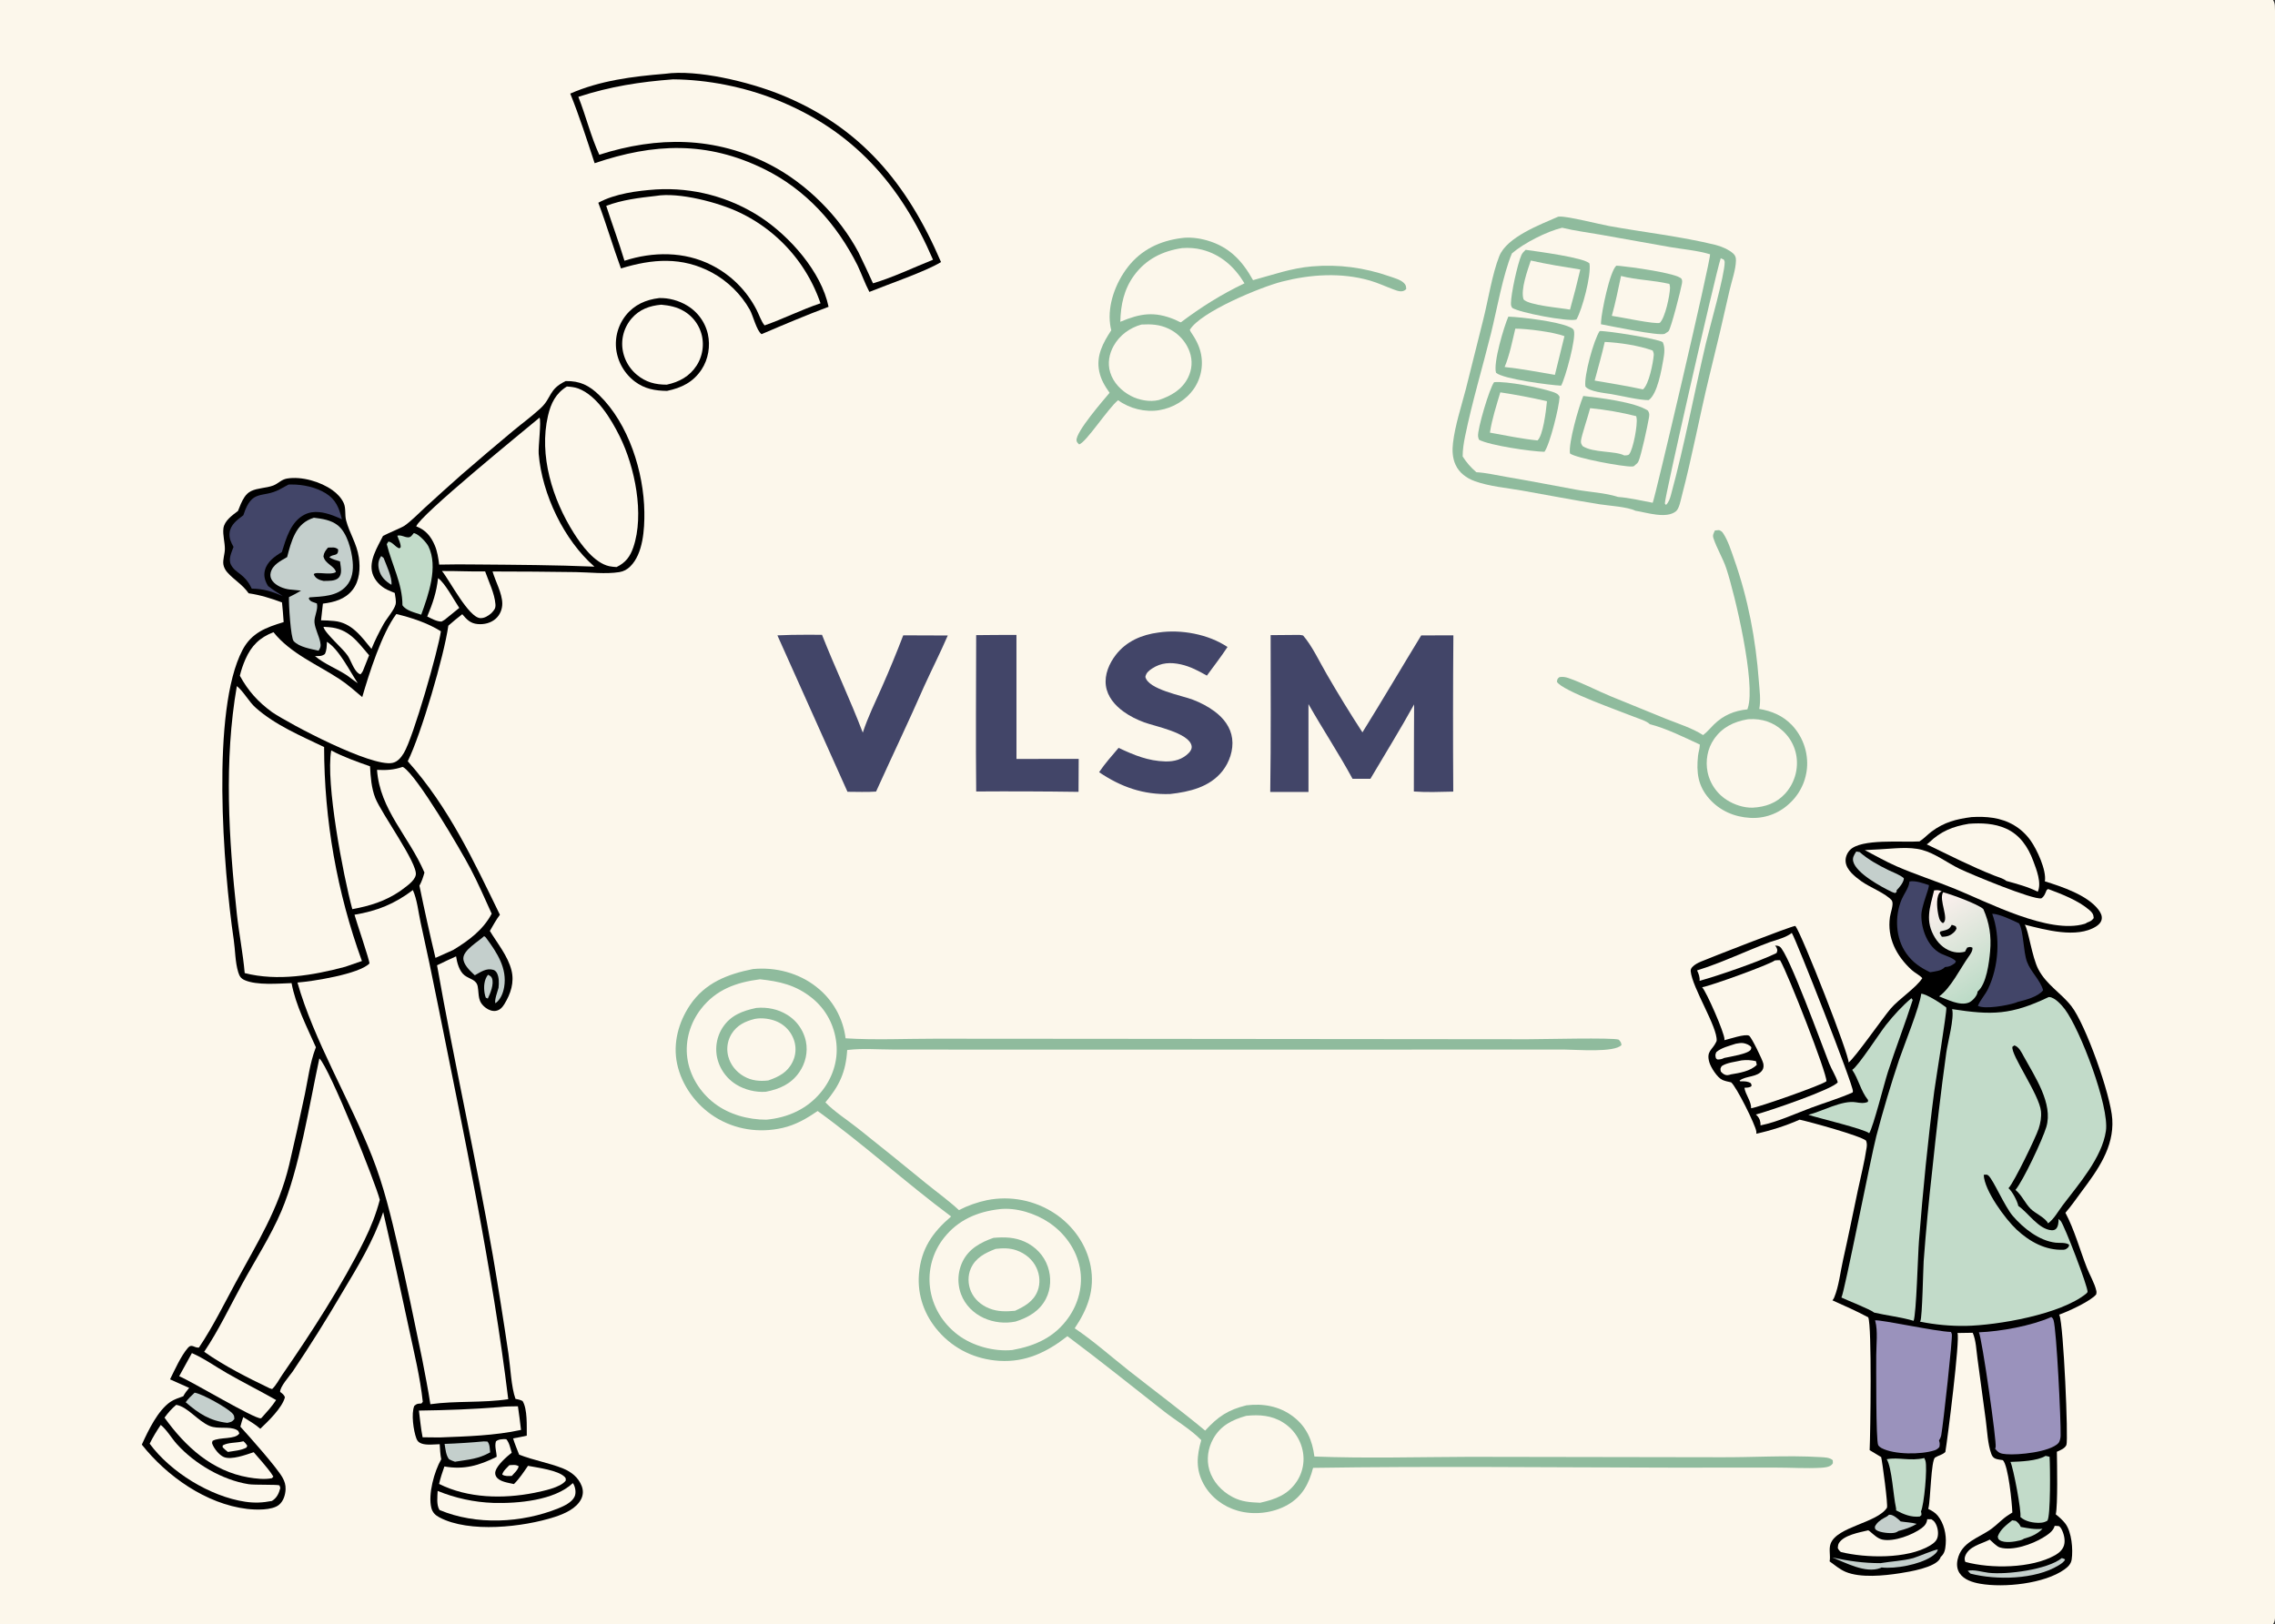 <?xml version="1.0" encoding="utf-8" ?>
<svg xmlns="http://www.w3.org/2000/svg" xmlns:xlink="http://www.w3.org/1999/xlink" width="1434" height="1024">
	<rect width="100%" height="100%" fill="#333333" stroke="none"/>
	<path fill="#FCF7EB" transform="scale(1 1)" d="M0 0L1432.77 0C1433.55 1.353 1433.84 2.273 1433.92 3.83C1434.39 14.295 1434 24.936 1434 35.423L1434 96.589L1434.01 282.797L1434 835.994L1434 973.892C1434.01 983.184 1435.15 1015.65 1433.74 1021.9C1433.56 1022.7 1433.19 1023.31 1432.77 1024L0 1024L0 0Z"/>
	<path transform="scale(1 1)" d="M415.47 187.928C421.469 187.7 427.989 189.515 433.109 192.638Q433.722 193.004 434.315 193.4Q434.909 193.796 435.482 194.222Q436.055 194.648 436.605 195.102Q437.156 195.556 437.683 196.037Q438.21 196.519 438.713 197.026Q439.215 197.533 439.691 198.065Q440.167 198.597 440.615 199.152Q441.064 199.707 441.484 200.284Q441.904 200.862 442.295 201.459Q442.685 202.057 443.045 202.673Q443.405 203.29 443.733 203.924Q444.061 204.558 444.357 205.207Q444.653 205.857 444.916 206.521Q445.179 207.184 445.408 207.86Q445.637 208.537 445.831 209.223Q446.026 209.91 446.186 210.606C447.86 218.137 446.488 226.483 442.233 232.946C436.961 240.957 429.578 244.544 420.445 246.443C412.881 246.353 406.349 245.192 400.164 240.545Q399.567 240.093 398.993 239.611Q398.419 239.13 397.869 238.621Q397.319 238.112 396.796 237.576Q396.272 237.041 395.775 236.48Q395.278 235.919 394.81 235.335Q394.341 234.75 393.902 234.143Q393.463 233.536 393.055 232.908Q392.646 232.279 392.27 231.632Q391.893 230.984 391.548 230.319Q391.204 229.654 390.892 228.972Q390.581 228.291 390.304 227.595Q390.027 226.899 389.784 226.19Q389.542 225.481 389.335 224.761Q389.128 224.041 388.956 223.311Q388.785 222.582 388.65 221.845Q388.515 221.108 388.416 220.365Q388.328 219.653 388.276 218.938Q388.223 218.223 388.206 217.506Q388.189 216.789 388.207 216.073Q388.226 215.356 388.28 214.641Q388.334 213.926 388.423 213.214Q388.512 212.503 388.637 211.797Q388.761 211.091 388.92 210.392Q389.079 209.692 389.273 209.002Q389.467 208.312 389.694 207.632Q389.922 206.952 390.183 206.284Q390.444 205.616 390.738 204.962Q391.032 204.308 391.357 203.669Q391.683 203.031 392.04 202.409Q392.397 201.787 392.785 201.184Q393.172 200.581 393.589 199.997Q394.006 199.414 394.451 198.852C399.812 192.115 407.087 188.938 415.47 187.928Z"/>
	<path fill="#FCF7EB" transform="scale(1 1)" d="M416.833 192.107C421.866 192.573 426.659 193.498 431.052 196.131Q431.58 196.441 432.093 196.777Q432.605 197.113 433.099 197.474Q433.594 197.836 434.069 198.222Q434.545 198.608 435 199.017Q435.456 199.427 435.89 199.859Q436.324 200.291 436.736 200.744Q437.148 201.198 437.537 201.671Q437.925 202.145 438.289 202.637Q438.653 203.13 438.992 203.64Q439.331 204.151 439.643 204.678Q439.956 205.204 440.241 205.746Q440.527 206.288 440.785 206.844Q441.043 207.4 441.272 207.968Q441.502 208.536 441.702 209.115Q441.903 209.693 442.074 210.282Q442.245 210.87 442.386 211.466Q442.525 212.067 442.633 212.674Q442.742 213.281 442.82 213.893Q442.899 214.505 442.947 215.12Q442.995 215.735 443.012 216.352Q443.03 216.968 443.017 217.585Q443.004 218.202 442.96 218.817Q442.916 219.432 442.842 220.045Q442.768 220.657 442.663 221.265Q442.559 221.873 442.424 222.475Q442.29 223.077 442.126 223.671Q441.961 224.266 441.768 224.852Q441.575 225.438 441.352 226.013Q441.13 226.588 440.879 227.152Q440.629 227.716 440.351 228.266Q440.073 228.817 439.768 229.353Q439.462 229.889 439.131 230.409C434.718 237.303 428.1 240.843 420.282 242.52C413.086 242.539 407.005 240.971 401.382 236.234Q400.896 235.829 400.432 235.4Q399.967 234.971 399.523 234.52Q399.08 234.069 398.659 233.597Q398.239 233.124 397.842 232.632Q397.445 232.139 397.073 231.628Q396.701 231.117 396.355 230.587Q396.008 230.058 395.688 229.513Q395.368 228.967 395.076 228.406Q394.783 227.846 394.518 227.271Q394.253 226.697 394.017 226.11Q393.781 225.524 393.574 224.926Q393.367 224.328 393.19 223.721Q393.012 223.114 392.865 222.499Q392.718 221.884 392.601 221.262Q392.484 220.64 392.398 220.014Q392.312 219.387 392.257 218.757Q392.208 218.152 392.19 217.545Q392.171 216.938 392.183 216.33Q392.194 215.723 392.235 215.117Q392.277 214.511 392.348 213.908Q392.42 213.305 392.521 212.706Q392.622 212.107 392.752 211.514Q392.883 210.921 393.042 210.335Q393.202 209.749 393.391 209.172Q393.579 208.595 393.796 208.027Q394.013 207.46 394.257 206.904Q394.502 206.348 394.774 205.805Q395.045 205.262 395.344 204.733Q395.642 204.204 395.966 203.691Q396.29 203.177 396.639 202.68Q396.988 202.183 397.361 201.704Q397.735 201.225 398.131 200.765C403.061 195.049 409.488 192.734 416.833 192.107Z"/>
	<path fill="#424568" transform="scale(1 1)" d="M615.312 400.43C623.768 400.259 632.245 400.343 640.703 400.306L640.718 478.493L679.937 478.452L679.83 499.242Q647.576 498.782 615.32 499.001C614.979 466.154 615.283 433.279 615.312 400.43Z"/>
	<path fill="#424568" transform="scale(1 1)" d="M498.983 400.265C505.358 400.113 511.755 400.215 518.132 400.219C526.297 420.929 535.928 441.134 543.839 461.902C547.022 452.172 551.631 442.814 555.767 433.465Q562.971 417.181 569.339 400.553L597.412 400.652C592.811 411.34 587.459 421.83 582.627 432.435C572.841 454.771 562.277 476.835 552.212 499.059C546.311 499.504 540.125 499.173 534.193 499.188L490.014 400.569L498.983 400.265Z"/>
	<path fill="#424568" transform="scale(1 1)" d="M730.167 398.792C744.46 396.649 761.682 399.831 773.726 407.912C769.666 414.085 765.08 419.988 760.721 425.957C755.504 422.968 750.235 420.177 744.313 418.87C737.822 417.438 731.872 417.727 726.209 421.472C724.079 422.881 722.488 424.15 721.96 426.742C723.732 434.696 744.916 438.449 751.809 441.096C756.726 442.983 761.525 445.446 765.738 448.624C771.368 452.87 775.728 458.463 776.662 465.621C777.602 472.83 774.938 480.619 770.443 486.236C762.401 496.286 749.759 499.229 737.587 500.592C720.765 501.185 706.59 496.177 692.8 486.841C696.433 481.398 700.864 476.493 705.081 471.501C714.752 476.052 723.683 479.794 734.59 480.058C740.191 480.194 745.301 478.816 749.33 474.715C750.505 473.52 751.422 471.951 751.091 470.219C749.518 461.996 727.737 457.853 721.236 455.425C716.631 453.705 712.179 451.53 708.191 448.636C702.717 444.665 698.014 439.189 697.069 432.279C696.114 425.282 699.164 418.281 703.364 412.844C709.954 404.314 719.699 400.149 730.167 398.792Z"/>
	<path fill="#8FBB9D" transform="scale(1 1)" d="M1080.98 334.434L1083.57 334.204C1085.01 334.852 1085.38 335.027 1086.24 336.336C1089.29 341.007 1091.13 347.04 1092.98 352.275C1101.89 377.477 1106.67 402.876 1108.66 429.481C1109.08 435.138 1110 441.37 1108.92 446.962C1116.74 448.249 1123.78 451.231 1129.34 456.988Q1129.95 457.623 1130.52 458.287Q1131.1 458.952 1131.64 459.644Q1132.18 460.336 1132.68 461.054Q1133.19 461.772 1133.66 462.515Q1134.13 463.257 1134.56 464.022Q1134.99 464.787 1135.39 465.573Q1135.78 466.358 1136.13 467.162Q1136.49 467.967 1136.8 468.787Q1137.11 469.608 1137.39 470.443Q1137.66 471.279 1137.89 472.127Q1138.12 472.975 1138.31 473.833Q1138.49 474.691 1138.64 475.558Q1138.78 476.424 1138.88 477.297Q1138.99 478.17 1139.04 479.046Q1139.1 479.923 1139.12 480.802Q1139.13 481.68 1139.1 482.558Q1139.07 483.424 1138.99 484.288Q1138.91 485.151 1138.79 486.009Q1138.67 486.868 1138.5 487.719Q1138.34 488.57 1138.13 489.412Q1137.93 490.254 1137.68 491.084Q1137.43 491.914 1137.14 492.731Q1136.85 493.548 1136.52 494.349Q1136.18 495.15 1135.81 495.933Q1135.44 496.716 1135.03 497.48Q1134.62 498.243 1134.17 498.985Q1133.72 499.727 1133.24 500.445Q1132.75 501.164 1132.23 501.857Q1131.71 502.55 1131.16 503.215Q1130.6 503.881 1130.02 504.518Q1129.43 505.155 1128.81 505.762Q1128.19 506.368 1127.54 506.943Q1126.93 507.506 1126.29 508.037Q1125.65 508.569 1124.99 509.067Q1124.32 509.566 1123.63 510.031Q1122.94 510.496 1122.23 510.925Q1121.52 511.355 1120.79 511.748Q1120.05 512.142 1119.3 512.498Q1118.55 512.854 1117.78 513.172Q1117.02 513.49 1116.23 513.769Q1115.45 514.048 1114.65 514.288Q1113.86 514.527 1113.05 514.726Q1112.25 514.926 1111.43 515.084Q1110.61 515.243 1109.79 515.36Q1108.97 515.478 1108.14 515.554Q1107.31 515.63 1106.48 515.664Q1105.65 515.699 1104.82 515.691Q1103.99 515.684 1103.16 515.635C1093.24 515.105 1084.12 511.149 1077.48 503.686C1070.22 495.512 1069.22 487.075 1070.31 476.522C1070.53 474.345 1071.36 472.15 1071.42 469.995C1071.43 469.793 1071.41 469.591 1071.41 469.389C1061.48 464.797 1050.5 459.304 1039.91 456.558C1037.88 454.474 1032.85 453.074 1030.05 451.934C1021.91 448.606 984.397 435.533 981.351 429.808C981.687 428.029 981.596 428.007 983 426.892C985.05 426.604 986.59 426.787 988.558 427.464C997.57 430.563 1006.65 435.445 1015.56 439.103L1050.08 453.174C1057.72 456.248 1066.62 458.987 1073.51 463.447C1076.07 461.535 1078.12 458.939 1080.4 456.717C1086.35 450.909 1093.23 448.057 1101.43 447.238L1101.72 446.349C1106.79 430.861 1093.7 375.215 1088.17 358.463C1085.99 351.874 1082.15 345.797 1080.01 339.254C1079.36 337.289 1080.19 336.194 1080.98 334.434Z"/>
	<path fill="#FCF7EB" transform="scale(1 1)" d="M1101.44 453.514C1101.85 453.471 1102.27 453.422 1102.69 453.403C1110.63 453.037 1117.64 455.229 1123.57 460.631Q1124.08 461.086 1124.56 461.566Q1125.05 462.046 1125.51 462.549Q1125.97 463.053 1126.4 463.579Q1126.84 464.105 1127.25 464.652Q1127.66 465.199 1128.04 465.765Q1128.42 466.332 1128.77 466.917Q1129.12 467.502 1129.44 468.104Q1129.76 468.705 1130.06 469.322Q1130.35 469.94 1130.61 470.57Q1130.87 471.201 1131.1 471.844Q1131.32 472.488 1131.52 473.141Q1131.72 473.795 1131.88 474.458Q1132.04 475.12 1132.17 475.79Q1132.3 476.46 1132.4 477.136Q1132.5 477.812 1132.56 478.491Q1132.62 479.171 1132.65 479.853Q1132.68 480.552 1132.67 481.252Q1132.67 481.952 1132.63 482.651Q1132.59 483.35 1132.52 484.046Q1132.44 484.742 1132.34 485.433Q1132.23 486.125 1132.09 486.811Q1131.95 487.497 1131.78 488.175Q1131.6 488.853 1131.4 489.521Q1131.19 490.19 1130.95 490.848Q1130.71 491.506 1130.44 492.152Q1130.17 492.797 1129.87 493.429Q1129.57 494.061 1129.24 494.677Q1128.91 495.293 1128.55 495.893Q1128.18 496.492 1127.79 497.073Q1127.4 497.655 1126.99 498.216Q1126.57 498.778 1126.12 499.318Q1125.68 499.859 1125.21 500.377C1119.7 506.393 1112.71 508.801 1104.73 509.208C1099.15 509.343 1093.12 507.342 1088.45 504.338Q1087.87 503.968 1087.31 503.57Q1086.75 503.172 1086.21 502.747Q1085.67 502.321 1085.16 501.869Q1084.64 501.417 1084.14 500.94Q1083.65 500.462 1083.18 499.961Q1082.71 499.459 1082.27 498.935Q1081.82 498.41 1081.41 497.865Q1080.99 497.319 1080.6 496.753Q1080.21 496.186 1079.85 495.601Q1079.49 495.017 1079.16 494.414Q1078.83 493.812 1078.53 493.194Q1078.23 492.576 1077.96 491.944Q1077.69 491.312 1077.46 490.667Q1077.22 490.022 1077.01 489.366Q1076.81 488.71 1076.64 488.044Q1076.47 487.379 1076.33 486.706C1074.92 479.58 1076.26 471.971 1080.42 465.968C1085.55 458.551 1092.78 455.036 1101.44 453.514Z"/>
	<path transform="scale(1 1)" d="M413.518 119.434Q415.68 119.305 417.845 119.262Q420.01 119.219 422.174 119.262Q424.339 119.305 426.501 119.435Q428.663 119.564 430.817 119.78Q432.972 119.995 435.116 120.296Q437.261 120.597 439.391 120.983Q441.522 121.369 443.636 121.84Q445.749 122.311 447.843 122.865Q449.936 123.42 452.005 124.057Q454.075 124.695 456.117 125.414Q458.16 126.133 460.172 126.934Q462.185 127.734 464.163 128.613Q466.142 129.493 468.084 130.451Q470.027 131.408 471.929 132.443Q473.832 133.477 475.692 134.586Q477.552 135.696 479.366 136.878C497.83 149.01 517.734 171.385 522.269 193.429C508.059 198.743 493.987 204.707 480.039 210.68C476.89 208.519 474.708 199.007 472.61 195.245Q471.562 193.408 470.39 191.647Q469.217 189.886 467.927 188.211Q466.636 186.535 465.232 184.952Q463.829 183.37 462.32 181.888Q460.81 180.406 459.203 179.032Q457.595 177.658 455.896 176.398Q454.197 175.138 452.416 173.998Q450.634 172.858 448.778 171.844C429.822 161.682 411.196 163.181 391.407 169.245C386.37 155.537 382.287 141.491 377.137 127.825C387.66 122.074 401.656 120.268 413.518 119.434Z"/>
	<path fill="#FCF7EB" transform="scale(1 1)" d="M413.478 123.513C427.895 121.026 453.22 127.691 466.37 134.083Q467.477 134.612 468.57 135.169Q469.664 135.725 470.743 136.309Q471.822 136.892 472.887 137.502Q473.951 138.113 475 138.749Q476.049 139.385 477.082 140.048Q478.114 140.71 479.13 141.398Q480.146 142.086 481.145 142.799Q482.143 143.512 483.124 144.249Q484.105 144.987 485.066 145.749Q486.028 146.51 486.971 147.296Q487.914 148.081 488.836 148.89Q489.759 149.699 490.662 150.53Q491.564 151.361 492.445 152.215Q493.327 153.068 494.187 153.944Q495.047 154.819 495.885 155.715Q496.723 156.611 497.538 157.528Q498.354 158.445 499.146 159.382Q499.938 160.319 500.707 161.275Q501.476 162.232 502.221 163.207Q502.965 164.182 503.686 165.175Q504.406 166.169 505.101 167.18Q505.797 168.191 506.467 169.219Q507.137 170.247 507.781 171.291Q508.425 172.336 509.044 173.396Q509.662 174.456 510.253 175.531Q510.845 176.606 511.409 177.695Q511.974 178.785 512.511 179.888Q513.049 180.991 513.559 182.108Q514.068 183.224 514.55 184.352Q515.032 185.481 515.486 186.621Q515.939 187.761 516.364 188.912Q516.79 190.064 517.186 191.225C505.208 195.193 493.885 200.99 481.946 205.159C479.97 202.932 478.347 198.128 476.887 195.337Q476.306 194.203 475.681 193.093Q475.057 191.983 474.388 190.898Q473.72 189.814 473.01 188.756Q472.299 187.699 471.547 186.67Q470.796 185.642 470.004 184.644Q469.212 183.646 468.382 182.68Q467.551 181.714 466.683 180.782Q465.815 179.849 464.911 178.952Q464.007 178.055 463.068 177.194Q462.13 176.333 461.158 175.509Q460.186 174.686 459.182 173.902Q458.178 173.118 457.144 172.374Q456.11 171.63 455.048 170.927Q453.985 170.225 452.896 169.565Q451.806 168.905 450.692 168.288Q449.577 167.672 448.439 167.1C431.329 158.414 411.529 158.599 393.61 164.392C390.124 152.748 385.869 141.35 382.126 129.787C392.113 125.977 402.936 124.693 413.478 123.513Z"/>
	<path fill="#424568" transform="scale(1 1)" d="M818.984 400.276C819.835 400.324 820.569 400.477 821.4 400.659C827.248 407.499 831.707 417.223 836.276 425.042Q847.047 443.679 858.779 461.725C871.364 441.499 883.419 420.927 895.841 400.595L916.111 400.568Q915.717 449.823 916.042 499.077C907.85 499.253 899.352 499.618 891.188 499.006L891.254 466.999L891.358 444.097C882.59 459.942 873.012 475.401 863.811 491L852.537 490.988C843.885 475.002 833.74 459.752 824.77 443.909L824.774 499.304L800.668 499.28C801.163 466.343 800.917 433.37 800.918 400.429L818.984 400.276Z"/>
	<path fill="#8FBB9D" transform="scale(1 1)" d="M744.679 150.107C749.86 149.345 755.787 150.135 760.794 151.562C774.71 155.528 783.009 164.323 789.833 176.63C802.442 173.232 813.823 169.08 826.959 167.96C843.875 166.518 859.977 168.687 875.987 174.27C878.738 175.23 882.714 176.288 884.815 178.315C886.221 179.672 886.297 180.362 886.377 182.254C884.217 184.58 881.332 183.569 878.628 182.575C873.56 180.71 868.54 178.318 863.352 176.838C845.331 171.7 826.179 172.945 808.202 177.515C794.749 180.934 756.73 196.589 749.953 207.994L750.523 209.135C753.531 213.56 756.036 217.994 757.051 223.304Q757.187 223.999 757.288 224.699Q757.39 225.4 757.457 226.105Q757.524 226.81 757.556 227.517Q757.588 228.224 757.585 228.932Q757.582 229.64 757.545 230.347Q757.507 231.054 757.434 231.758Q757.362 232.463 757.255 233.163Q757.148 233.862 757.007 234.556Q756.865 235.25 756.69 235.936Q756.515 236.622 756.306 237.298Q756.097 237.975 755.855 238.64Q755.613 239.305 755.338 239.958Q755.064 240.61 754.758 241.249Q754.452 241.887 754.114 242.509Q753.777 243.132 753.41 243.737Q753.042 244.342 752.645 244.928C747.585 252.299 739.46 257.163 730.678 258.606C721.839 260.058 711.987 257.602 704.776 252.318C698.446 257.385 684.352 279.363 680.16 280.153C679.416 279.334 678.736 278.891 678.578 277.748C677.852 272.487 695.725 252.074 699.403 247.652C696.381 243.345 693.998 239.458 692.899 234.241C690.804 224.296 695.222 216.242 700.459 208.224Q699.982 206.369 699.741 204.469C698.075 192.008 703.279 178.272 710.794 168.505C719.301 157.45 731.076 151.861 744.679 150.107Z"/>
	<path fill="#FCF7EB" transform="scale(1 1)" d="M719.463 204.616C725.604 204.277 730.963 204.543 736.601 207.231Q737.174 207.501 737.733 207.8Q738.292 208.098 738.835 208.423Q739.379 208.748 739.906 209.099Q740.433 209.451 740.942 209.828Q741.451 210.205 741.941 210.606Q742.431 211.007 742.901 211.432Q743.371 211.857 743.82 212.305Q744.268 212.752 744.694 213.221Q745.12 213.69 745.523 214.179Q745.925 214.668 746.303 215.176Q746.681 215.685 747.034 216.211Q747.387 216.737 747.713 217.28Q748.04 217.823 748.339 218.381Q748.639 218.94 748.911 219.512Q749.182 220.084 749.426 220.669Q749.669 221.254 749.884 221.85C751.782 227.259 751.423 232.886 748.884 238.025C745.13 245.624 738.193 249.604 730.453 252.197C724.771 253.596 717.983 252.291 712.843 249.609C706.839 246.475 701.776 241.312 699.773 234.73C698.042 229.041 699.118 223.163 701.973 218.046C705.733 211.308 712.105 206.697 719.463 204.616Z"/>
	<path fill="#FCF7EB" transform="scale(1 1)" d="M745.073 156.417C749.256 156.09 753.597 156.377 757.665 157.419C769.538 160.458 778.227 168.302 784.424 178.621C769.864 185.596 757.229 193.519 744.346 203.218L743.485 202.919Q742.044 202.137 740.53 201.507C727.567 196.121 718.727 197.61 706.163 202.874C706.403 192.293 708.446 182.416 714.831 173.676C722.323 163.42 732.755 158.267 745.073 156.417Z"/>
	<path transform="scale(1 1)" d="M419.118 46.532C439.614 43.619 472.205 51.715 491.343 59.358C542.39 79.744 571.945 115.818 593.159 165.227C583.434 171.199 559.651 179.292 547.997 184.038C545.182 178.674 543.108 172.745 540.504 167.24C527.43 141.211 507.962 119.505 481.605 106.548C445.586 88.84 412.112 90.223 374.811 102.904C369.996 88.213 365.233 73.347 359.45 59.008C378.234 50.771 398.871 48.181 419.118 46.532Z"/>
	<path fill="#FCF7EB" transform="scale(1 1)" d="M424.25 50.026C445.963 50.187 468.942 54.782 489.117 62.798C537.719 82.111 567.772 116.474 588.1 163.755C575.668 168.723 563.091 174.821 550.283 178.622Q545.828 168.792 541.119 159.081C529.038 136.389 508.329 115.697 485.515 103.892C450.783 85.919 414.407 85.848 377.745 97.56C372.381 85.899 369.309 73.023 364.553 61.049C384.571 54.528 403.316 51.599 424.25 50.026Z"/>
	<path fill="#8FBB9D" transform="scale(1 1)" d="M982.137 136.629C982.429 136.604 982.72 136.571 983.012 136.554C988.093 136.251 1007.96 141.354 1014.32 142.503C1036.35 146.485 1059.61 149.077 1081.3 154.394C1084.94 155.284 1089.8 157.339 1092.56 159.889C1093.92 161.151 1094.26 162.499 1094.22 164.329C1094.11 170.08 1091.51 177.287 1090.21 182.99Q1084.1 210.269 1077.37 237.402C1071.28 262.513 1066.58 287.981 1060.02 312.98C1059.34 315.567 1058.44 320.699 1056.4 322.351C1050.3 327.298 1037.91 323.096 1030.84 322.004C1025.71 319.49 1014.12 318.862 1008.27 317.93C991.96 315.331 975.683 312.173 959.412 309.296C949.805 307.598 938.607 306.661 929.497 303.319C924.294 301.411 919.768 298.102 917.432 292.927C915.507 288.663 915.317 283.883 915.862 279.299C917.208 267.981 921.043 256.523 923.917 245.496L934.914 201.588C938.004 189.416 940.549 172.792 945.042 161.503C949.846 149.432 970.742 141.657 982.137 136.629Z"/>
	<path fill="#FCF7EB" transform="scale(1 1)" d="M1084.62 162.836L1086.54 163.636C1086.84 164.216 1087.11 164.688 1087.11 165.358C1087.13 173.393 1077.63 206.438 1075.28 216.413C1067.82 248.134 1061.83 280.528 1053.27 311.95C1052.61 314.377 1051.94 316.489 1050.15 318.354L1049.4 317.456C1048.95 315.028 1081.05 173.676 1084.62 162.836Z"/>
	<path fill="#FCF7EB" transform="scale(1 1)" d="M984.643 143.585C992.514 145.497 1000.76 146.524 1008.75 147.947L1052.77 155.785C1060.98 157.194 1069.94 157.903 1077.9 160.322C1078.41 163.841 1042.95 315.035 1041.74 316.973C1034.54 315.618 1027.14 313.846 1019.84 313.301C1011.83 310.673 1001.96 310.265 993.589 308.73C978.816 306.022 964.103 303.142 949.292 300.626C943.102 299.574 936.852 298.071 930.576 297.711C927.067 294.668 924.452 291.702 921.952 287.776C921.968 283.526 922.616 279.342 923.467 275.187C927.935 253.38 934.478 231.691 939.854 210.054C943.412 195.734 947.453 172.772 953.012 159.752C960.672 153.168 974.792 146.017 984.643 143.585Z"/>
	<path fill="#8FBB9D" transform="scale(1 1)" d="M950.751 199.628C959.558 199.956 981.722 202.668 989.278 206.146C990.403 206.664 991.604 207.119 992.038 208.337C993.662 212.901 986.721 238.207 984.03 243.152C976.684 242.778 947.848 239.055 942.992 235.037C941.105 228.812 948.06 205.724 950.751 199.628Z"/>
	<path fill="#FCF7EB" transform="scale(1 1)" d="M955.14 207.218C962.539 207.198 979.247 209.318 986.115 211.939Q983.039 224.117 980.106 236.329C969.562 234.578 959.053 232.489 948.415 231.382C951.609 223.748 953.209 215.254 955.14 207.218Z"/>
	<path fill="#8FBB9D" transform="scale(1 1)" d="M1018.81 167.5Q1020.03 167.564 1021.25 167.676C1026.61 168.156 1057.37 172.161 1059.91 175.815C1060.53 176.701 1060.28 178.043 1060.11 179.075C1059.5 182.725 1053.28 207.082 1051.76 208.762C1051.31 209.267 1050.32 209.765 1049.74 210.17C1049.62 210.262 1049.52 210.386 1049.38 210.446C1045.72 212.033 1015.26 205.531 1009.13 204.431Q1009.15 203.59 1009.2 202.751C1009.54 196.326 1014.67 171.185 1018.81 167.5Z"/>
	<path fill="#FCF7EB" transform="scale(1 1)" d="M1021.79 173.988C1031.72 176.617 1042.33 176.584 1052.29 179.028C1052.52 179.983 1052.7 180.679 1052.66 181.67C1052.44 186.578 1049.71 200 1046.29 203.492C1043.83 204.724 1020.57 199.695 1015.98 199.129C1018.32 190.861 1019.98 182.389 1021.79 173.988Z"/>
	<path fill="#8FBB9D" transform="scale(1 1)" d="M1008.3 208.72C1012.99 208.448 1044.75 213.52 1048.07 215.714C1049.62 218.982 1049.11 222.937 1048.5 226.406C1047.34 233.073 1044.74 248.422 1039.22 252.247C1033.54 252.391 1021.62 249.442 1015.4 248.426C1011.42 247.776 1001.66 246.904 999.326 243.664C998.31 237.062 1004.58 214.356 1008.3 208.72Z"/>
	<path fill="#FCF7EB" transform="scale(1 1)" d="M1011.52 215.572C1020.92 216.009 1032.99 217.806 1041.76 221.014C1042.19 222.032 1042.49 222.827 1042.4 223.955C1042.01 228.672 1039.39 242.422 1035.61 245.503C1025.54 243.299 1015.32 241.704 1005.16 239.939C1007.35 231.842 1009.67 223.752 1011.52 215.572Z"/>
	<path fill="#8FBB9D" transform="scale(1 1)" d="M997.989 249.644C1007.98 250.742 1030.74 253.469 1038.76 258.9C1039.76 260.684 1039.7 261.333 1039.37 263.38C1038.53 268.468 1034.51 287.074 1032.79 290.832C1032.28 291.946 1031.63 292.486 1030.67 293.189C1029.94 294.031 1029.7 294.06 1028.6 294.117C1023.36 294.388 993.308 288.858 989.601 285.887C988.566 279.344 995.111 256.461 997.989 249.644Z"/>
	<path fill="#FCF7EB" transform="scale(1 1)" d="M1002.32 257.332Q1017.02 258.779 1031.35 262.373C1031.43 262.79 1031.53 263.204 1031.6 263.624C1032.28 267.76 1029.55 282.929 1026.97 286.315C1026.28 287.227 1024.96 287.031 1023.85 287.149C1017.95 284.101 1004.32 285.641 997.563 281.248C996.805 279.973 996.386 279.443 996.534 277.885C996.834 274.726 1001.26 261.684 1002.32 257.332Z"/>
	<path fill="#8FBB9D" transform="scale(1 1)" d="M961.639 157.505C961.759 157.521 961.88 157.535 962 157.552C968.438 158.472 999.156 162.467 1001.9 166.148C1003.08 173.612 997.398 194.86 993.707 201.407C993.491 201.462 993.276 201.527 993.057 201.572C987.506 202.722 958.175 197.221 953.234 194.135C952.482 193.073 952.389 192.393 952.404 191.083C952.474 184.975 956.471 166.699 958.942 160.92C959.521 159.567 960.586 158.502 961.639 157.505Z"/>
	<path fill="#FCF7EB" transform="scale(1 1)" d="M964.907 164.26C975.232 166.615 985.672 168.239 996.121 169.928Q993.139 182.627 989.625 195.19C983.685 194.086 963.702 192.53 960.353 188.773C958.303 182.788 962.89 170.33 964.907 164.26Z"/>
	<path fill="#8FBB9D" transform="scale(1 1)" d="M941.764 240.953C949.804 240.203 970.621 244.383 978.503 247.012C980.48 247.672 982.131 248.254 983.062 250.181C982.828 256.393 976.966 280.131 973.509 284.837C965.48 284.707 938.863 280.854 932.25 277.233C931.979 276.495 931.754 275.855 931.674 275.068C931.213 270.491 938.835 244.858 941.764 240.953Z"/>
	<path fill="#FCF7EB" transform="scale(1 1)" d="M945.697 247.37Q960.495 249.6 975.08 252.95L974.992 253.967C974.53 258.942 972.6 274.782 969.117 277.677C959.051 276.656 949.094 274.547 939.142 272.755C940.445 264.162 943.238 255.681 945.697 247.37Z"/>
	<path fill="#8FBB9D" transform="scale(1 1)" d="M474.607 610.954C488.772 609.558 503.619 613.427 514.797 622.364Q515.73 623.098 516.627 623.877Q517.523 624.655 518.381 625.477Q519.238 626.298 520.055 627.161Q520.871 628.023 521.644 628.924Q522.417 629.826 523.146 630.764Q523.874 631.702 524.556 632.674Q525.237 633.646 525.871 634.651Q526.504 635.656 527.087 636.69Q527.671 637.724 528.203 638.786Q528.736 639.847 529.216 640.934Q529.696 642.02 530.122 643.128Q530.548 644.237 530.92 645.365Q531.292 646.493 531.608 647.638Q531.924 648.782 532.184 649.941Q532.444 651.1 532.647 652.27Q532.85 653.44 532.996 654.619C551.7 655.796 570.896 654.856 589.656 654.866L691.462 654.938L963.007 655.194C971.402 655.216 1017.23 654.039 1020.37 655.484C1021.48 656.826 1021.85 657.079 1022.07 658.856C1017.64 663.767 993.818 661.746 986.416 661.717L616.503 661.743L562.23 661.685C553.251 661.668 543.775 660.894 534.872 661.914L534.007 662.019C533.201 675.762 529.048 684.659 520.27 695.009C525.953 700.94 534.325 706.233 540.832 711.43Q562.5 728.647 583.901 746.196C590.723 751.742 598.005 756.944 604.438 762.934C609.873 760.111 616.15 757.903 622.137 756.654Q623.507 756.381 624.888 756.176Q626.269 755.97 627.659 755.833Q629.049 755.695 630.443 755.625Q631.838 755.555 633.235 755.554Q634.631 755.552 636.026 755.619Q637.421 755.686 638.811 755.82Q640.201 755.955 641.583 756.157Q642.965 756.36 644.335 756.63Q645.705 756.899 647.061 757.235Q648.416 757.572 649.753 757.974Q651.091 758.376 652.407 758.843Q653.723 759.31 655.015 759.84Q656.307 760.371 657.571 760.964Q658.836 761.557 660.07 762.211Q661.304 762.865 662.504 763.579Q663.705 764.293 664.869 765.064C676.328 772.649 684.876 784.645 687.459 798.229C690.28 813.057 685.562 825.329 677.414 837.449C689.287 845.424 700.367 855.305 711.604 864.171C727.584 876.78 743.993 888.957 759.653 901.949C767.704 893.144 773.998 888.869 785.652 886.011C796.301 884.732 806.516 886.514 815.203 893.154C823.615 899.583 827.197 908.056 828.508 918.289C861.05 919.537 893.773 918.602 926.339 918.481L1083.33 918.742C1104.58 918.913 1126.38 917.377 1147.53 918.666C1150.14 918.825 1153.19 918.821 1155.25 920.604L1155.33 922.498C1155.01 922.955 1154.92 923.158 1154.54 923.514C1152.94 925.018 1149.85 925.266 1147.74 925.385C1138.43 925.905 1128.77 925.249 1119.42 925.261L1053.11 925.279C978.021 925.193 902.735 924.287 827.667 925.438C825.117 935.352 820.933 943.377 811.753 948.683C802.546 954.005 790.427 955.379 780.222 952.476C771.154 949.896 763.201 943.948 758.659 935.624C753.583 926.318 754.382 917.734 757.186 907.953C750.686 901.225 741.266 895.721 733.803 889.876C713.521 873.994 693.465 857.819 672.818 842.413C660.062 852.462 646.492 858.992 629.881 857.964C614.957 857.041 601.396 850.629 591.534 839.352C582.77 829.331 578.161 816.702 579.239 803.361C580.529 787.409 587.732 777.017 599.519 766.943C570.86 745.59 544.381 721.436 515.396 700.467C508.358 705.239 501.672 709.19 493.258 711.119C478.562 714.486 463.23 712.201 450.459 704.096C438.755 696.669 429.676 684.311 426.796 670.668C424.074 657.772 427.661 644.466 434.935 633.664C444.409 619.597 458.654 614.121 474.607 610.954Z"/>
	<path fill="#FCF7EB" transform="scale(1 1)" d="M785.512 892.635C793.772 891.774 801.594 892.301 808.782 896.842Q809.356 897.2 809.911 897.587Q810.466 897.973 811.002 898.386Q811.538 898.8 812.052 899.239Q812.567 899.678 813.059 900.142Q813.552 900.606 814.02 901.094Q814.489 901.582 814.933 902.092Q815.377 902.603 815.796 903.134Q816.214 903.666 816.606 904.218Q816.998 904.769 817.362 905.34Q817.726 905.91 818.061 906.498Q818.396 907.085 818.702 907.689Q819.008 908.292 819.284 908.91Q819.56 909.528 819.805 910.159Q820.05 910.789 820.264 911.431Q820.477 912.073 820.659 912.725Q820.841 913.377 820.99 914.037Q821.136 914.668 821.25 915.307Q821.364 915.945 821.446 916.588Q821.527 917.231 821.577 917.877Q821.626 918.523 821.643 919.171Q821.659 919.819 821.643 920.467Q821.627 921.115 821.579 921.761Q821.53 922.408 821.449 923.051Q821.368 923.694 821.254 924.332Q821.141 924.97 820.995 925.602Q820.85 926.233 820.673 926.857Q820.496 927.48 820.288 928.094Q820.08 928.708 819.841 929.31Q819.602 929.913 819.333 930.503Q819.064 931.092 818.766 931.668Q818.467 932.243 818.141 932.803Q817.814 933.363 817.459 933.905C811.869 942.442 803.813 945.327 794.273 947.438C787.846 947.134 782.746 946.889 776.907 943.812C770.088 940.218 764.478 934.196 762.281 926.716C760.349 920.133 761.428 912.995 764.756 907.046C769.411 898.728 776.688 895.145 785.512 892.635Z"/>
	<path fill="#FCF7EB" transform="scale(1 1)" d="M479.051 617.402C491.483 618.756 501.457 620.981 511.564 628.99C520.605 636.152 526.072 646.516 527.213 657.974C528.318 669.061 524.62 679.894 517.604 688.459C508.796 699.21 496.717 704.637 483.062 705.928C471.562 705.929 459.587 702.678 450.36 695.641C441.263 688.705 434.699 678.247 433.207 666.828C431.777 655.876 435.108 644.81 441.84 636.121C451.39 623.796 464.152 619.33 479.051 617.402Z"/>
	<path fill="#8FBB9D" transform="scale(1 1)" d="M476.679 635.471C483.494 634.818 490.499 636.196 496.323 639.885Q496.877 640.231 497.413 640.603Q497.948 640.976 498.465 641.376Q498.981 641.775 499.477 642.2Q499.972 642.625 500.446 643.074Q500.92 643.524 501.37 643.996Q501.82 644.469 502.246 644.964Q502.672 645.458 503.073 645.974Q503.474 646.489 503.848 647.024Q504.222 647.559 504.569 648.112Q504.916 648.665 505.234 649.235Q505.553 649.805 505.842 650.39Q506.132 650.976 506.392 651.575Q506.651 652.174 506.881 652.785Q507.11 653.396 507.308 654.018Q507.506 654.641 507.673 655.272Q507.839 655.903 507.974 656.542C509.365 663.271 507.707 670.348 503.828 675.973C498.677 683.445 491.281 686.702 482.642 688.326C476.42 688.785 469.384 687.071 464.089 683.767Q463.523 683.419 462.976 683.043Q462.428 682.667 461.9 682.264Q461.371 681.861 460.864 681.432Q460.356 681.004 459.871 680.55Q459.385 680.097 458.923 679.62Q458.46 679.143 458.022 678.644Q457.584 678.144 457.171 677.623Q456.759 677.103 456.372 676.562Q455.986 676.022 455.627 675.463Q455.268 674.904 454.937 674.327Q454.607 673.751 454.305 673.159Q454.004 672.567 453.732 671.961Q453.46 671.354 453.219 670.735Q452.978 670.116 452.768 669.486Q452.557 668.855 452.379 668.215Q452.2 667.575 452.054 666.927Q451.92 666.319 451.817 665.705Q451.714 665.09 451.64 664.472Q451.567 663.854 451.525 663.232Q451.482 662.611 451.471 661.988Q451.459 661.365 451.478 660.743Q451.496 660.12 451.546 659.5Q451.595 658.879 451.675 658.261Q451.755 657.644 451.866 657.031Q451.976 656.418 452.117 655.811Q452.257 655.204 452.427 654.605Q452.597 654.006 452.797 653.416Q452.996 652.826 453.224 652.247Q453.453 651.667 453.709 651.1Q453.966 650.532 454.25 649.978Q454.534 649.424 454.845 648.885Q455.157 648.345 455.494 647.822C460.556 640.085 468.026 637.309 476.679 635.471Z"/>
	<path fill="#FCF7EB" transform="scale(1 1)" d="M475.847 642.366C480.302 641.515 485.898 642.296 490.002 644.179Q490.442 644.379 490.871 644.6Q491.3 644.821 491.718 645.063Q492.136 645.305 492.542 645.567Q492.947 645.829 493.339 646.111Q493.731 646.393 494.109 646.694Q494.486 646.995 494.849 647.314Q495.211 647.633 495.557 647.97Q495.903 648.307 496.233 648.66Q496.562 649.013 496.873 649.382Q497.185 649.751 497.477 650.135Q497.77 650.519 498.044 650.917Q498.317 651.315 498.571 651.726Q498.824 652.137 499.058 652.56Q499.291 652.983 499.502 653.417Q499.714 653.851 499.905 654.295Q500.095 654.739 500.263 655.192Q500.425 655.62 500.565 656.056Q500.704 656.491 500.822 656.934Q500.939 657.376 501.034 657.824Q501.129 658.271 501.201 658.723Q501.273 659.175 501.323 659.63Q501.372 660.085 501.398 660.542Q501.423 660.998 501.426 661.456Q501.429 661.914 501.408 662.371Q501.388 662.828 501.344 663.283Q501.301 663.739 501.234 664.192Q501.167 664.644 501.078 665.093Q500.988 665.542 500.876 665.985Q500.763 666.429 500.629 666.866Q500.494 667.303 500.338 667.733Q500.181 668.163 500.003 668.585Q499.824 669.006 499.625 669.418C496.44 676.075 490.912 678.884 484.257 681.192C478.816 681.835 473.753 681.336 468.917 678.593C464.142 675.885 460.424 671.373 459.039 666.024Q458.922 665.58 458.828 665.131Q458.734 664.682 458.662 664.228Q458.591 663.775 458.542 663.318Q458.493 662.862 458.467 662.404Q458.442 661.945 458.439 661.486Q458.436 661.027 458.457 660.569Q458.477 660.11 458.52 659.653Q458.564 659.196 458.63 658.742Q458.696 658.288 458.785 657.838Q458.874 657.388 458.985 656.942Q459.097 656.497 459.23 656.058Q459.364 655.619 459.52 655.187Q459.675 654.755 459.852 654.332Q460.029 653.908 460.227 653.494Q460.425 653.08 460.644 652.677Q460.862 652.273 461.101 651.881C464.49 646.36 469.774 643.844 475.847 642.366Z"/>
	<path fill="#FCF7EB" transform="scale(1 1)" d="M629.981 762.336C640.492 761.118 652.684 765.007 661.323 770.854C671.162 777.513 678.531 787.758 680.716 799.536C682.739 810.439 679.87 821.589 673.549 830.617C664.821 843.082 652.685 848.485 638.193 851.132C626.464 852.285 612.974 848.573 603.63 841.459C594.153 834.243 587.72 823.722 586.226 811.844Q586.094 810.804 586.013 809.758Q585.933 808.713 585.905 807.665Q585.877 806.617 585.901 805.569Q585.925 804.52 586.002 803.475Q586.078 802.429 586.207 801.388Q586.336 800.348 586.516 799.315Q586.696 798.282 586.928 797.26Q587.16 796.237 587.443 795.227Q587.725 794.218 588.058 793.223Q588.391 792.229 588.772 791.253Q589.154 790.276 589.584 789.32Q590.015 788.364 590.492 787.43Q590.969 786.497 591.493 785.588Q592.016 784.68 592.584 783.799Q593.152 782.917 593.764 782.066Q594.375 781.214 595.028 780.394C603.875 769.158 616.042 763.941 629.981 762.336Z"/>
	<path fill="#8FBB9D" transform="scale(1 1)" d="M626.203 780.427C633.115 779.837 639.696 779.969 646.09 782.937C652.825 786.064 658.059 791.551 660.478 798.608C662.732 805.183 662.479 812.615 659.278 818.834C655.277 826.61 648.217 830.624 640.178 833.185Q638.929 833.441 637.664 833.6Q636.4 833.758 635.126 833.818Q633.853 833.878 632.579 833.839Q631.305 833.801 630.038 833.663Q628.77 833.525 627.518 833.29Q626.265 833.054 625.034 832.722Q623.803 832.39 622.602 831.964Q621.401 831.537 620.236 831.019C613.623 828.013 608.285 822.743 605.748 815.877Q605.522 815.263 605.326 814.639Q605.13 814.014 604.966 813.381Q604.802 812.747 604.669 812.107Q604.537 811.466 604.437 810.819Q604.336 810.173 604.268 809.522Q604.2 808.871 604.165 808.218Q604.129 807.564 604.126 806.91Q604.123 806.256 604.153 805.602Q604.183 804.948 604.245 804.297Q604.307 803.646 604.402 802.998Q604.496 802.351 604.623 801.709Q604.75 801.067 604.909 800.432Q605.067 799.797 605.257 799.171Q605.447 798.545 605.668 797.929Q605.889 797.313 606.14 796.709Q606.392 796.105 606.673 795.514C610.567 787.374 618.012 783.295 626.203 780.427Z"/>
	<path fill="#FCF7EB" transform="scale(1 1)" d="M627.583 787.375C632.076 786.857 636.468 786.777 640.776 788.304C646.245 790.243 650.877 794.03 653.34 799.35C655.433 803.869 655.821 809.188 654.035 813.873C651.526 820.453 645.861 823.61 639.825 826.401C634.217 826.926 628.924 827.034 623.602 824.925C618.533 822.916 614.15 819.199 611.99 814.118C610.061 809.582 609.949 804.191 611.969 799.666C614.994 792.892 621.026 789.91 627.583 787.375Z"/>
	<path transform="scale(1 1)" d="M1242.71 515.151C1247.24 514.878 1251.7 514.931 1256.19 515.621C1265.9 517.11 1274.2 521.881 1279.93 529.912C1283.9 535.467 1290.1 548.684 1288.94 555.661C1299.69 559.01 1315.64 564.328 1322.63 573.426C1323.99 575.195 1325.22 577.38 1324.73 579.694C1324.33 581.637 1322.8 583.104 1321.18 584.123C1308.97 591.787 1289.17 586.193 1276.27 582.977C1278.62 586.378 1280.81 603.459 1284.86 611.159C1290.05 621.011 1299.16 625.989 1305.71 634.429C1314.61 645.895 1330.46 690.232 1331.43 705.588C1332.56 723.426 1322.24 737.662 1312.09 751.235C1308.76 755.693 1305.56 760.419 1301.89 764.608C1307.54 775.195 1311.02 788.026 1315.41 799.255C1317.19 803.804 1320.4 809.211 1321.4 813.901C1321.57 814.712 1321.45 815.238 1321.31 816.04C1318.14 820.175 1303.1 827.102 1297.91 828.833C1297.98 828.977 1298.05 829.119 1298.12 829.265C1300.72 835.097 1303.84 907.745 1302.52 910.987C1301.62 913.195 1298.55 914.381 1296.51 915.277C1296.63 923.35 1297.15 948.495 1295.82 954.743C1297.99 956.436 1300.17 958.389 1301.85 960.585C1305.86 965.835 1306.78 976.892 1305.84 983.173C1305.4 986.074 1303.54 987.866 1301.23 989.511C1288.64 998.477 1263.19 1001.15 1248.1 998.482C1243.39 997.647 1237.85 995.977 1235.12 991.719C1233.48 989.171 1233.29 986.168 1233.93 983.269C1236.36 972.113 1247.15 969.77 1255.27 963.875C1259.04 961.135 1262.11 957.569 1266.09 955.102C1266.88 954.61 1267.66 954.099 1268.44 953.588C1268.24 947.718 1265.92 923.933 1262.46 920.577C1261 920.328 1259.05 920.171 1257.7 919.587C1256.37 919.013 1255.67 917.973 1255.19 916.646C1252.88 910.368 1252.6 902.096 1251.71 895.418L1246.46 856.509C1245.74 851.353 1245.56 845.027 1243.46 840.265L1233.84 840.416C1235.66 843.584 1227.43 908.64 1226.2 915.426C1224.11 917.416 1221.99 917.493 1219.76 918.918C1217.18 920.562 1216.87 945.615 1215.58 950.656C1215.52 950.869 1215.46 951.081 1215.4 951.294C1217.58 952.33 1219.89 953.705 1221.43 955.597C1225.35 960.424 1226.94 967.403 1226.44 973.495C1226.17 976.783 1225.78 979.458 1223.26 981.624C1223.14 981.927 1223.05 982.246 1222.9 982.535C1219.84 988.312 1203.64 990.925 1197.47 991.887C1187.57 993.431 1172.67 994.941 1163.35 991.003C1159.73 989.475 1156.42 986.703 1153.26 984.396C1153.96 980.748 1152.59 976.85 1153.89 973.272C1157.83 962.442 1183 960.305 1189.38 950.625C1190.23 949.337 1186.47 921.505 1185.76 918.643L1178.49 914.259C1178.98 903.817 1179.98 835.917 1177.6 830.515C1170.32 826.63 1162.57 823.206 1155.04 819.818C1155.53 819.246 1155.88 818.693 1156.17 817.994C1159.08 811.006 1160.05 801.798 1161.74 794.333C1165.02 779.815 1167.94 765.259 1171.01 750.699C1172.9 741.703 1175.27 732.583 1176.6 723.49C1176.83 721.927 1176.8 720.626 1176.23 719.124C1172.49 715.98 1140.94 707.326 1134.34 705.904C1126.2 709.582 1115.73 712.923 1107.03 714.771C1107.11 714.134 1107.15 714.014 1107.05 713.283C1106.4 708.969 1094.44 685.002 1091.19 682.389C1089.4 681.979 1087.38 681.614 1085.7 680.862C1082.5 679.43 1078.47 673.155 1077.47 669.818C1075.34 662.663 1079.36 662.067 1081.74 656.935C1081.84 656.702 1081.94 656.464 1082.05 656.229C1082.74 647.598 1066.73 622.934 1065.7 612.34C1065.6 611.328 1066 610.454 1066.68 609.716C1068.12 608.144 1070.22 607.073 1072.17 606.244C1077.21 604.094 1128.71 583.926 1131.67 583.753C1135.89 589.249 1165.76 665.408 1165.22 669.864C1169.18 667.005 1186.77 641.73 1191.62 636.042C1197.08 629.629 1207.6 623.015 1211.69 616.692C1209.9 614.672 1207.03 613.411 1204.98 611.53C1195.43 602.766 1189.39 591.361 1191.29 578.108C1191.65 575.621 1193.48 570.753 1192.78 568.528C1192.7 568.277 1192.6 568.031 1192.51 567.783C1188.88 563.302 1178.41 559.356 1173.17 555.538C1169.26 552.687 1163.94 548.614 1163.37 543.427C1163.07 540.746 1164.15 537.987 1165.96 536.026C1172.93 528.474 1199.42 531.235 1209.9 530.483C1212.67 528.789 1214.94 526.196 1217.55 524.257C1225.57 518.313 1233.04 516.42 1242.71 515.151Z"/>
	<path fill="#FCF7EB" transform="scale(1 1)" d="M1094.11 658.031C1095.67 657.759 1097.41 657.392 1098.98 657.668C1100.67 657.964 1102.94 658.875 1103.91 660.276C1103.88 660.523 1103.78 661.368 1103.68 661.572C1102.35 664.458 1090.21 666.232 1086.84 666.996C1085.45 667.701 1084.54 667.903 1082.99 667.978C1082.23 668.016 1082.13 667.663 1081.59 667.172C1081.2 665.351 1081.07 665.146 1081.82 663.345C1084.97 660.521 1090.16 659.379 1094.11 658.031Z"/>
	<path fill="#FCF7EB" transform="scale(1 1)" d="M1097.75 668.539C1100.93 668.141 1103.7 668.329 1106.81 669.022L1107.37 671.324C1103.47 675.36 1096.35 676.493 1091.06 677.357C1090.36 677.571 1089.59 677.847 1088.84 677.85C1086.99 677.856 1085.86 676.877 1084.7 675.59C1084.31 673.74 1084.3 673.803 1085.23 672.15C1088.51 669.906 1093.86 669.463 1097.75 668.539Z"/>
	<path fill="#C4CFCC" transform="scale(1 1)" d="M1190.65 955.008C1190.89 955 1191.12 954.98 1191.36 954.984C1193.5 955.02 1196.62 957.741 1198.02 959.203C1201.38 959.762 1204.81 959.82 1208.1 960.731C1204.57 962.988 1200.77 964.152 1196.75 965.205C1196.11 965.616 1195.55 965.976 1194.82 966.211C1192.13 967.081 1184.83 966.304 1182.61 964.583C1181.72 963.894 1181.87 963.507 1181.81 962.462C1182.89 960.077 1185.38 958.195 1187.65 956.994C1188.54 956.523 1189.41 956.13 1190.17 955.455C1190.33 955.309 1190.49 955.157 1190.65 955.008Z"/>
	<path fill="#C4CFCC" transform="scale(1 1)" d="M1299.61 982.324C1300.4 982.456 1300.97 982.781 1301.68 983.131C1301.23 984.7 1298.89 986.121 1297.52 986.954C1282.74 995.953 1258.24 996.27 1242.09 992.131L1240.29 990.338C1244.04 989.329 1249.52 991.126 1253.44 991.58C1264.95 992.913 1290.61 989.591 1299.61 982.324Z"/>
	<path fill="#C4CFCC" transform="scale(1 1)" d="M1185.39 985.509C1192.28 984.322 1199.09 984.153 1205.93 982.341C1208.54 981.647 1219.97 976.688 1221.49 976.932C1221.04 978.92 1218.94 980.491 1217.22 981.584C1209.65 986.408 1195 989.207 1185.98 988.234C1185.73 988.363 1185.48 988.521 1185.21 988.621C1175.82 992.109 1163.39 985.23 1154.93 981.918C1165.37 984.204 1174.69 985.5 1185.39 985.509Z"/>
	<path fill="#C2DBC9" transform="scale(1 1)" d="M1268.34 958.509L1270.55 958.846C1272.16 959.99 1272.92 960.882 1273.76 962.673C1278.48 963.53 1282.63 964.381 1287.46 963.854C1284.2 967.162 1280.28 968.857 1275.88 970.051C1275 970.63 1274.29 970.921 1273.27 971.171C1269.92 971.996 1263.47 973.082 1260.45 970.995C1259.38 970.256 1259.46 969.817 1259.28 968.629C1260.83 964.212 1264.81 961.343 1268.34 958.509Z"/>
	<path fill="#C4CFCC" transform="scale(1 1)" d="M1170.04 536.86L1172.19 537.202C1177.49 541.889 1184.06 545.479 1190.39 548.592C1193.46 550.099 1197.47 551.426 1200.02 553.668C1200.02 553.839 1200.05 554.01 1200.03 554.179C1199.74 556.542 1197.09 559.687 1195.49 561.299L1195.49 562.315L1194.57 563.058C1193.75 562.822 1193.06 562.613 1192.29 562.241C1185.73 559.076 1169.99 550.569 1168.14 543.111C1167.52 540.604 1168.77 538.903 1170.04 536.86Z"/>
	<path fill="#C2DBC9" transform="scale(1 1)" d="M1189.26 919.984C1196.87 918.554 1203.91 921.343 1212.96 919.24C1213.23 919.789 1213.47 920.338 1213.65 920.924C1215.02 925.483 1212.78 948.933 1210.84 952.913C1211.15 953.778 1211.14 954.277 1211.14 955.183L1210.07 956.129C1204.57 956.706 1199.91 954.739 1195.17 952.232C1195.22 951.624 1195.2 951.104 1195.07 950.508C1193.38 943.005 1192.56 925.489 1189.26 919.984Z"/>
	<path fill="#FCF7EB" transform="scale(1 1)" d="M1214.8 957.807L1217.4 957.856C1218.27 958.411 1218.98 958.876 1219.57 959.744C1221.27 962.259 1221.98 965.837 1221.38 968.806C1220.84 971.484 1218.8 973.055 1216.57 974.392C1202.14 983.027 1175.93 982.359 1160.34 978.488C1159.37 977.679 1158.94 977.102 1158.4 975.964C1158.48 974.918 1158.57 973.807 1159.12 972.886C1162.12 967.82 1172.22 966.097 1177.58 964.815C1178.48 965.326 1178.13 965.073 1178.93 965.744C1181.24 967.671 1183.66 970.094 1186.69 970.691C1193.9 972.11 1205.57 967.715 1211.29 963.424C1213.36 961.871 1214.47 960.371 1214.8 957.807Z"/>
	<path fill="#C2DBC9" transform="scale(1 1)" d="M1289.38 917.886C1290.23 917.998 1291.08 918.259 1291.91 918.469C1292.28 923.841 1292.66 956.125 1290.5 958.768C1288.88 959.682 1287.69 959.999 1285.82 960.072C1281.66 960.233 1276.6 959.282 1273.5 956.414C1274.29 952.984 1269.05 925.259 1267.25 921.682C1273.45 921.477 1284.11 921.113 1289.38 917.886Z"/>
	<path fill="#FCF7EB" transform="scale(1 1)" d="M1295.12 962.01C1296.09 961.988 1296.96 962.095 1297.93 962.2C1298.48 962.709 1298.87 963.058 1299.24 963.721C1300.88 966.644 1301.99 970.96 1301.02 974.22C1300.16 977.078 1297.94 979.041 1295.43 980.471C1280.51 988.942 1254.76 989.09 1238.83 984.735C1238.21 983.413 1238.26 982.113 1238.84 980.726C1241.22 974.998 1248.42 973.509 1253.36 971.078L1254.2 970.658C1255.91 972.14 1258.53 975.028 1260.68 975.654C1268.7 977.988 1281.04 973.543 1287.85 969.382C1290.66 967.66 1294.29 965.372 1295.12 962.01Z"/>
	<path fill="#424568" transform="scale(1 1)" d="M1203.56 555.772C1207.1 554.965 1212.39 556.876 1215.84 558.022C1216.11 560.192 1211.16 571.232 1211.09 576.903C1210.99 585.761 1215.09 597.124 1223.53 601.248C1226.42 602.657 1230.64 603.682 1232.85 605.976L1232.34 607.164C1230.08 608.782 1228.78 609.543 1225.92 609.706C1223.84 612.161 1219.62 612.449 1216.62 612.96C1210.43 610.043 1205.6 606.745 1201.57 601.067C1194.76 591.47 1194.13 577.68 1198.7 566.961C1200.02 563.861 1203.01 559.84 1203.46 556.602C1203.5 556.326 1203.52 556.048 1203.56 555.772Z"/>
	<path fill="#424568" transform="scale(1 1)" d="M1255.75 576.086C1260.34 576.19 1268.32 580.1 1272.64 582.144C1275.53 586.753 1275.31 600 1277.67 606.358C1280.04 612.77 1286.14 617.998 1287.84 624.343C1284.59 628.46 1276.57 630.526 1271.68 631.703C1270.99 632.023 1271.01 632.031 1270.15 632.308C1265.24 633.891 1251.3 636.452 1246.72 634.168C1248.25 630.403 1251.39 627.145 1253.18 623.369C1259.85 609.366 1261.05 590.673 1255.75 576.086Z"/>
	<path fill="#C2DBC9" transform="scale(1 1)" d="M1204.82 629.317L1205.63 630.444C1200.77 645.664 1194.95 660.584 1190.02 675.787C1187.75 682.77 1180.8 710.48 1178.21 714.476C1175.29 711.839 1146.29 704.934 1139.86 702.862C1148.62 700.654 1161.08 693.502 1169.85 694.956C1172.36 695.371 1175.04 695.793 1177.41 694.67L1177.47 693.493C1172.7 687.521 1171.61 680.479 1167.5 674.494C1171.27 672.287 1184.87 651.109 1188.88 646.086C1193.68 640.07 1198.94 634.301 1204.82 629.317Z"/>
	<path fill="#FCF7EB" transform="scale(1 1)" d="M1241.09 519.354C1248.98 518.779 1257.06 519.091 1264.39 522.362C1273.21 526.302 1278.33 533.958 1281.61 542.773C1283.62 548.148 1287.02 556.646 1284.46 562.215C1278.55 559.167 1271.1 557.182 1264.67 555.408C1262.88 553.871 1259.29 552.904 1257.11 552.042C1242.45 546.24 1228.64 539.173 1214.47 532.327C1215.01 532.007 1215.42 531.687 1215.88 531.251C1223.39 524.053 1230.94 521.035 1241.09 519.354Z"/>
	<defs>
		<linearGradient id="gradient_0" gradientUnits="userSpaceOnUse" x1="1251.464" y1="622.8" x2="1215.452" y2="566.579">
			<stop offset="0" stop-color="#BDDBC7"/>
			<stop offset="1" stop-color="#FFF1EF"/>
		</linearGradient>
	</defs>
	<path fill="url(#gradient_0)" transform="scale(1 1)" d="M1219.11 561.375C1220.88 561.15 1222.31 561.084 1223.92 561.961C1223.14 562.387 1222.84 562.436 1222.33 563.226C1220.16 566.633 1221.11 574.144 1222.05 577.901C1222.53 579.867 1222.98 580.994 1224.68 582.025C1228.98 579.64 1221.8 567.225 1224.82 562.533C1229.85 563.835 1246.47 569.856 1250.12 573.097C1254.02 581.835 1255.26 590.2 1254.43 599.739C1253.81 606.858 1252.15 620.452 1246.55 625.117C1246.49 625.448 1246.45 625.784 1246.37 626.11C1245.79 628.354 1243.1 631.24 1241 632.088C1235.32 634.377 1227.56 630.157 1222.28 628.182C1229.54 623.091 1235.6 610.57 1240.82 603.244C1241.9 601.728 1243.6 599.387 1243.28 597.464C1241.85 596.772 1241.5 597.067 1239.99 597.418C1239.58 598.032 1239.27 598.599 1238.95 599.272C1238.84 599.508 1238.74 599.747 1238.63 599.985Q1237.79 600.222 1236.92 600.356Q1236.06 600.489 1235.18 600.518Q1234.31 600.547 1233.44 600.471Q1232.57 600.395 1231.71 600.215C1226.65 599.176 1222.41 595.641 1219.75 591.311C1213.17 580.622 1216.45 572.479 1219.11 561.375Z"/>
	<path transform="scale(1 1)" d="M1230.22 583.089C1231.14 583.24 1231.88 583.61 1232.74 583.971L1233.27 585.297C1232.96 586.152 1232.68 586.721 1232.03 587.384C1229.6 589.859 1227.45 590.584 1224.03 590.601C1223.47 589.843 1223.09 589.06 1222.65 588.225L1223.1 587.252Q1224.71 586.869 1226.31 586.43C1228.55 585.795 1229.15 585.037 1230.22 583.089Z"/>
	<path fill="#FCF7EB" transform="scale(1 1)" d="M1115.83 593.879C1119.73 592.67 1126.29 590.813 1129.42 588.163C1132.07 592.159 1168.39 684.535 1167.95 688.021C1167.92 688.272 1167.83 688.512 1167.77 688.758C1159.43 692.461 1150.45 695.132 1141.88 698.308C1131.58 702.125 1120.5 707.366 1109.73 709.514C1109.78 707.113 1109.2 705.058 1107.45 703.311C1107.22 703.084 1106.98 702.869 1106.75 702.649C1114.13 700.83 1155.5 686.708 1158.39 682.329C1157.27 678.473 1154.52 674.276 1152.97 670.392C1149.18 660.932 1127.14 600.138 1121.82 596.823C1120.89 596.243 1119.92 596.151 1118.85 596.134C1119.24 596.579 1119.44 596.76 1119.73 597.328C1120.47 598.729 1120.42 599.513 1119.8 600.864C1108.99 606.201 1083.21 615.102 1071.29 618.387C1071.56 616.184 1070.7 613.755 1069.7 611.804C1085.29 606.996 1100.5 599.574 1115.83 593.879Z"/>
	<path fill="#FCF7EB" transform="scale(1 1)" d="M1184.96 535.463C1193.43 535.041 1203.26 533.622 1211.54 535.837C1219.8 538.043 1227.37 543.96 1235.05 547.691C1241.9 551.013 1281.59 567.549 1286.74 566.36C1288.49 565.202 1288.96 563.75 1289.75 561.893C1290.18 560.878 1290.16 561.037 1291.01 560.495C1299.69 563.745 1309.91 567.664 1316.98 573.735C1318.86 575.343 1319.58 576.401 1319.74 578.825C1318.34 580.645 1317.64 580.813 1315.48 581.691C1314.62 582.239 1314.82 582.206 1313.98 582.459C1291.52 589.203 1252.96 568.786 1232.07 560.305C1219.92 555.372 1207.34 551.348 1195.34 546.111C1188.48 543.118 1182.08 539.398 1175.45 535.962Q1180.21 535.784 1184.96 535.463Z"/>
	<path fill="#9A92BC" transform="scale(1 1)" d="M1181.88 832.434C1185.5 831.887 1220.17 839.48 1229.74 839.753C1229.99 840.27 1230.16 840.569 1230.31 841.157C1230.87 843.336 1224.89 897.836 1223.66 904.649C1223.43 905.962 1222.94 907.016 1222.21 908.129C1222.79 909.798 1222.77 910.553 1222.46 912.295C1221.52 913.332 1220.78 913.93 1219.43 914.369C1210.8 917.187 1194.03 917.158 1186.04 912.997C1185.27 912.597 1184.3 911.868 1183.88 911.088C1182.39 908.325 1182.65 860.734 1182.65 854.47C1182.66 848.079 1183.75 838.903 1182.03 832.897C1181.98 832.741 1181.93 832.588 1181.88 832.434Z"/>
	<path fill="#9A92BC" transform="scale(1 1)" d="M1292.99 830.336C1293.84 831.027 1294.1 831.306 1294.43 832.385C1296.3 838.543 1299.11 895.436 1298.87 905.131C1298.83 906.582 1298.53 907.861 1297.92 909.178C1297.75 909.418 1297.6 909.684 1297.4 909.898C1292 915.49 1272.06 917.486 1264.64 916.822C1261.05 916.502 1259.9 916.184 1257.59 913.388C1257.69 913.076 1257.8 912.767 1257.9 912.451C1258.74 909.581 1249.27 843.316 1247.34 839.985C1261.03 839.428 1280.36 835.947 1292.99 830.336Z"/>
	<path fill="#FCF7EB" transform="scale(1 1)" d="M1118.82 605.5C1119.9 605.36 1120.94 605.37 1122.02 605.364C1126.96 613.655 1151.75 677.077 1151.25 681.681C1148.85 683.965 1108.14 698.252 1103.74 698.714C1104.09 694.675 1100.13 690.003 1099.57 685.802C1100.88 685.732 1102.16 685.752 1103.36 685.181C1103.56 685.088 1103.73 684.958 1103.92 684.847C1104.18 683.847 1103.97 683.816 1103.58 682.91C1101.6 681.703 1099.94 681.762 1097.7 681.727L1096.75 681.716L1096.53 681.261C1100.49 678.131 1107.73 679.334 1110.85 674.707C1111.68 673.463 1111.75 671.942 1111.46 670.511C1111.01 668.237 1103.98 653.848 1102.51 652.996C1100.09 651.589 1090.14 655.084 1086.9 655.817C1086.92 655.614 1086.98 655.412 1086.98 655.206C1087.04 651.286 1075.61 625.239 1072.9 622.424C1078.44 621.499 1114.63 608.446 1118.82 605.5Z"/>
	<path fill="#C2DBC9" transform="scale(1 1)" d="M1211 626.515C1214.28 626.566 1224.01 632.927 1226.72 635.119C1226.75 635.257 1226.79 635.393 1226.82 635.531C1227.23 637.537 1219.98 682.21 1219.23 687.917C1215.16 719.061 1212.1 750.699 1209.61 782.006C1208.88 791.151 1207.97 827.905 1206.21 832.751C1199.47 830.605 1188.72 829.273 1181.39 827.563C1178.18 825.131 1165.21 820.222 1160.7 818.04C1162.54 815.196 1179.47 728.497 1182.72 716.22Q1189.14 691.829 1197.14 667.91C1200.2 658.95 1210.17 634.371 1211 626.515Z"/>
	<path fill="#C2DBC9" transform="scale(1 1)" d="M1291.34 628.617C1291.49 628.612 1291.63 628.591 1291.78 628.602C1295.35 628.89 1299.54 633.631 1301.57 636.323C1311.1 648.994 1329.68 697.493 1327.42 713.008C1324.95 729.957 1310.21 746.597 1300.14 759.933C1297.34 763.65 1294.71 768.529 1290.96 771.291C1289.36 767.767 1282.9 765.04 1280.01 762.152C1276.4 758.552 1274.4 753.44 1270.41 750.203C1275.27 744.394 1287.41 718.659 1289.85 710.55C1294.29 695.821 1282.54 678.697 1275.61 666.011C1274.27 663.564 1272.59 659.928 1269.72 659.089L1268.49 659.959C1267.37 665.031 1285.52 690.238 1286.48 700.637C1286.83 704.351 1286.18 708.079 1285.02 711.601C1283.12 717.365 1269.79 744.747 1266.28 748.793C1266.19 748.9 1266.09 749.003 1265.99 749.107C1268.36 751.064 1271.64 757.294 1272.19 760.295C1278.37 764.499 1284.98 775.026 1293.1 775.617C1294.1 775.69 1295.13 775.509 1295.88 774.827C1297.41 773.441 1297.61 770.395 1297.57 768.458C1298.06 768.872 1298.5 769.302 1298.92 769.794C1301.32 772.641 1316.11 811.255 1315.86 814.518C1315.56 814.981 1315.47 815.198 1314.99 815.586C1298.87 828.729 1259.17 835.549 1238.98 835.941Q1231.73 836.039 1224.51 835.362Q1217.29 834.684 1210.18 833.239C1210.28 833.116 1210.39 833.005 1210.46 832.872C1211.67 830.711 1212.24 799.717 1212.54 795.162Q1214.68 766.521 1217.93 737.985C1220.52 713.108 1223.36 688.392 1226.81 663.613C1227.69 657.264 1231.97 641.714 1230.48 636.223C1255.66 640.089 1267.62 639.937 1291.34 628.617Z"/>
	<path transform="scale(1 1)" d="M1250.41 740.672C1251.61 740.605 1252.43 740.284 1253.38 741.155C1256.56 744.058 1263.6 760.656 1268.75 766.643C1275.35 774.313 1285.3 782.269 1295.73 783.469C1298.35 783.771 1302.02 783.186 1304.22 784.74C1304.05 786.387 1303.73 786.343 1302.5 787.363C1301.95 787.698 1301.49 787.885 1300.83 787.917C1289.44 788.46 1279.3 782.824 1271.15 775.236C1264.06 768.628 1250.71 750.516 1250.41 740.672Z"/>
	<path transform="scale(1 1)" d="M356.564 240.253C365.528 240.087 371.356 242.963 377.744 249.175C396.206 267.13 405.829 297.573 406.155 322.886C406.294 333.664 405.381 349.038 397.342 357.041C395.343 359.031 393.147 360.253 390.375 360.695C381.864 362.051 371.664 360.81 363.011 360.684Q336.743 360.309 310.472 360.294C312.282 366.546 316.547 374.022 316.606 380.487C316.639 384.071 315.182 387.662 312.494 390.053C309.391 392.813 305.163 393.818 301.096 393.455C296.457 393.042 294.194 390.565 291.377 387.239C288.364 389.568 285.444 391.94 282.6 394.474C279.907 413.509 265.521 462.68 257.02 479.949C282.859 508.878 298.381 542.416 315.104 576.725C312.702 579.951 310.771 583.447 308.779 586.933C313.543 594.781 320.17 602.77 322.417 611.817C324.283 619.332 321.91 626.541 317.975 632.963C316.693 635.054 315.159 636.833 312.63 637.29C310.391 637.694 308.039 636.77 306.261 635.453C300.924 631.501 302.089 627.638 301.136 622.031C300.384 617.604 296.065 617.326 292.938 615C289.528 612.463 288.079 606.952 287.473 602.939Q281.438 605.672 275.485 608.579C286.289 669.74 299.985 730.401 310.668 791.612Q315.924 822.482 320.492 853.461C321.698 861.571 322.252 874.623 324.924 881.924C326.568 882.23 327.907 882.533 329.401 883.297C332.559 888.481 331.956 899.094 332.043 905.144C329.199 905.827 326.286 906.308 323.411 906.856C324.459 910.316 325.926 913.712 327.224 917.089C336.252 920.692 345.969 922.212 354.915 925.827C360.125 927.932 364.664 931.555 366.695 936.971C367.699 939.649 367.635 942.45 366.367 945.027C363.359 951.142 355.682 954.44 349.581 956.409C329.826 962.786 295.797 966.637 277.011 956.679C274.401 955.295 272.633 953.611 271.896 950.694C269.719 942.072 273.732 927.662 278.117 920.024C277.483 916.907 277.378 913.686 277.158 910.518C273.81 910.612 268.935 911.234 265.812 910.131C264.066 909.514 263.119 908.679 262.469 906.942C260.622 902.005 259.089 891.281 261.125 886.375C262.891 884.802 263.361 885.016 265.648 884.852L266.493 883.788C264.869 868.385 260.93 852.461 257.698 837.304C252.485 812.859 247.182 788.535 241.541 764.182C235.229 782.736 225.599 798.385 215.59 815.136Q200.806 840.388 184.495 864.681C182.519 867.522 176.379 874.35 176.574 877.549C177.896 878.567 178.993 879.268 179.599 880.898C177.965 887.48 169 896.124 164.066 900.789C160.847 897.928 156.957 895.737 153.329 893.431C152.57 895.378 152.076 897.461 151.504 899.471C157.212 905.71 174.503 925.154 178.104 931.611C179.415 933.962 180.115 936.204 180.013 938.927C179.879 942.485 178.661 946.454 175.813 948.773C171.473 952.305 161.139 951.962 155.739 951.32C129.939 948.25 105.121 930.667 89.399 910.794C89.462 910.649 89.523 910.503 89.588 910.359C93.521 901.733 99.492 889.29 107.372 883.863C109.754 882.223 112.821 881.286 115.521 880.291C116.556 878.316 117.823 876.717 119.245 875.017L107.178 869.63C110.263 863.426 113.925 855.137 118.337 849.894C120.89 846.861 122.305 849.893 125.386 849.616C134.08 836.662 141.143 822.307 148.565 808.599C162.154 783.5 175.489 762.636 182.271 734.399Q187.462 712.214 192.157 689.919C194.116 680.491 195.402 670.01 198.837 661.036L199.129 660.289C193.453 647.456 186.321 633.703 183.788 619.819C175.436 620.089 161.787 621.323 154.192 617.931C151.765 616.847 150.911 615.382 150.144 612.88C148.211 606.574 148.285 598.92 147.315 592.353C140.718 547.711 132.964 447.706 152.824 409.861C158.578 398.896 167.569 395.635 178.796 392.212Q178.39 385.998 177.752 379.803C170.781 377.229 164.106 375.116 156.741 374.05C152.466 368.096 147.681 365.829 143.188 360.732C142.031 359.42 141.082 357.625 140.809 355.879C140.339 352.876 141.713 349.301 141.745 346.199C141.789 341.911 140.315 337.38 140.833 333.125C141.42 328.302 146.456 324.839 149.998 322.143C151.184 319.202 152.325 316.019 154.117 313.383C155.205 311.785 156.523 310.449 158.284 309.601C162.431 307.602 167.751 307.754 172.131 306.141C175.336 304.961 177.297 302.309 180.905 301.708C190.143 300.167 202.078 303.673 209.599 309.072C212.5 311.154 215.17 313.887 216.659 317.178C218.141 320.45 217.25 324.567 218.166 328.076C220.274 336.148 224.897 342.677 226.168 351.359C227.187 358.321 226.722 366.091 222.252 371.854C217.64 377.801 210.669 379.698 203.54 380.566Q202.914 385.827 202.367 391.097C205.121 391.087 207.917 391.268 210.658 391.527C221.611 392.559 227.748 401.251 234.151 409.126C236.295 403.79 239.006 398.444 241.8 393.416C243.734 389.937 248.504 384.538 249.361 381.025C249.851 379.015 249.111 375.897 248.826 373.834C247.236 373.199 245.645 372.552 244.098 371.819C239.948 369.852 236.136 365.949 234.78 361.527C232.314 353.486 237.993 344.808 241.43 337.868C244.874 336.03 253.256 332.672 255.085 331.373C259.489 328.246 263.587 323.941 267.58 320.295Q279.239 309.609 291.083 299.129Q307.101 285.246 323.387 271.677C329.095 266.958 335.198 262.478 340.646 257.472C347.943 250.769 345.636 245.5 356.564 240.253Z"/>
	<path fill="#FCF7EB" transform="scale(1 1)" d="M321.044 923.754C323.071 923.661 325.198 923.235 326.941 924.443C326.441 926.821 324.187 928.675 322.599 930.51C320.44 930.619 318.427 930.834 316.581 929.688C317.015 927.461 319.524 925.393 321.044 923.754Z"/>
	<path fill="#C4CFCC" transform="scale(1 1)" d="M307.593 614.543C308.75 615.205 309.633 615.442 310.128 616.79C311.473 620.455 309.082 626.25 307.477 629.565L306.202 628.972C305.868 628.052 305.607 627.142 305.455 626.173C304.815 622.088 305.096 617.795 307.593 614.543Z"/>
	<path fill="#FCF7EB" transform="scale(1 1)" d="M153.419 908.656C154.494 909.527 155.091 910.326 155.858 911.455L155.366 912.628C152.07 914.459 147.349 914.757 143.64 915.397C142.427 914.467 141.395 913.537 140.328 912.443L140.372 911.302C143.628 909.341 148.871 909.754 152.686 908.836L153.419 908.656Z"/>
	<path fill="#C4CFCC" transform="scale(1 1)" d="M240.286 350.583L241.783 351.733C243.419 356.061 247.395 364.342 246.726 368.711C242.867 366.373 239.871 363.497 238.832 358.877C238.114 355.687 238.449 353.271 240.286 350.583Z"/>
	<path fill="#FCF7EB" transform="scale(1 1)" d="M206.058 404.614C213.739 409.403 220.459 423.137 225.502 430.731C223.23 429.211 221.043 427.493 218.836 425.877C212.417 421.636 204.392 418.586 198.561 413.65C201.249 413.558 202.482 413.933 204.745 412.393C206.007 409.916 205.929 407.335 206.058 404.614Z"/>
	<path fill="#FCF7EB" transform="scale(1 1)" d="M276.1 364.507C280.308 367.242 286.364 378.654 289.494 383.263L280.431 390.619C279.804 391.127 278.959 391.489 278.248 391.881C275.106 391.828 272.09 390.011 269.297 388.697C272.718 380.518 275.165 373.391 276.1 364.507Z"/>
	<path fill="#C4CFCC" transform="scale(1 1)" d="M304.974 908.744L307.283 908.859C308.802 910.659 308.708 913.403 308.953 915.673C301.22 919.95 295.771 920.09 287.407 921.474C287.214 921.506 287.025 921.554 286.834 921.595C285.49 921.154 284.301 920.703 283.057 920.009C281.032 917.448 280.783 913.502 280.236 910.337Q292.628 909.902 304.974 908.744Z"/>
	<path fill="#C4CFCC" transform="scale(1 1)" d="M122.684 878.036C127.451 878.754 142.736 887.308 146.208 890.797C147.583 892.178 147.681 892.778 147.709 894.692C146.189 896.552 145.661 896.475 143.285 897.063C132.245 895.802 125.269 891.163 117.05 884.075C118.656 881.773 120.653 879.947 122.684 878.036Z"/>
	<path fill="#FCF7EB" transform="scale(1 1)" d="M203.907 395.189C205.038 395.226 206.173 395.315 207.301 395.403C219.761 396.376 225.013 404.195 232.671 413.134L228.732 423.045C228.307 423.879 227.847 424.418 227.242 425.122C226.549 424.892 226.488 424.923 225.809 424.407C222.957 422.241 221.246 416.572 219.25 413.489C216.335 408.987 204.5 399.001 203.907 395.189Z"/>
	<path fill="#C4CFCC" transform="scale(1 1)" d="M305.152 590.21C305.877 590.593 306.112 590.89 306.609 591.565C313.287 600.635 319.805 610.491 317.781 622.304C317.115 626.192 315.542 630.171 312.259 632.548C311.517 630.523 313.646 625.077 314.24 622.751C314.57 619.874 314.614 616.237 313.296 613.579C312.845 612.67 311.981 611.753 310.996 611.466C306.52 610.16 303.106 612.8 299.295 614.864Q298.863 614.488 298.444 614.098C295.858 611.689 292.017 607.893 292.056 604.152C292.111 598.894 301.538 593.623 305.152 590.21Z"/>
	<path fill="#FCF7EB" transform="scale(1 1)" d="M278.589 360.004C287.659 359.908 296.719 360.442 305.787 360.243C308.059 366.749 311.705 373.956 312.284 380.865C312.523 383.712 311.473 384.64 309.706 386.609C307.793 388.265 305.273 389.895 302.634 389.692C295.316 389.129 283.618 366.236 278.589 360.004Z"/>
	<path fill="#FCF7EB" transform="scale(1 1)" d="M361.091 935.045C361.267 935.324 361.465 935.589 361.617 935.881C362.735 938.032 363.219 941.336 362.161 943.591C360.465 947.208 355.566 949.482 352.048 950.908C328.91 960.288 300.143 961.706 277.035 951.999C274.992 948.702 275.735 943.688 275.864 939.968Q280.037 941.678 284.344 943.014Q288.651 944.349 293.06 945.3Q297.468 946.251 301.943 946.809Q306.417 947.367 310.924 947.529C326.36 947.986 349.572 945.985 361.091 935.045Z"/>
	<path fill="#FCF7EB" transform="scale(1 1)" d="M120.964 853.07C128.569 856.371 135.924 861.655 143.181 865.802C153.37 871.625 163.839 876.901 174.05 882.673C171.354 886.793 168.059 890.353 164.78 894.005L164.384 894.198C160.183 894.565 121.308 871.177 112.939 867.65L120.964 853.07Z"/>
	<path fill="#C2DBC9" transform="scale(1 1)" d="M260.802 336.113C260.949 336.134 261.099 336.137 261.242 336.176C264.114 336.949 268.838 341.979 270.069 344.503C276.341 357.359 270.035 375.091 265.499 387.546C261.635 386.228 255.928 385.059 253.674 381.58C253.678 368.067 246.996 355.924 243.79 343.053L244.823 341.423C247.671 341.829 248.94 344.794 251.77 345.74L252.579 344.975C252.637 342.487 251.204 340.069 250.433 337.736C252.914 337.057 254.83 338.769 257.315 338.776C259.085 338.782 259.733 337.343 260.802 336.113Z"/>
	<path fill="#FCF7EB" transform="scale(1 1)" d="M315.045 887.109C318.777 886.606 322.698 886.713 326.467 886.615Q327.549 894.048 328.413 901.51C311.758 905.142 293.973 905.609 276.965 906.267L266.382 906.16C265.286 900.639 264.773 894.91 264.055 889.322C280.986 889.101 298.18 888.5 315.045 887.109Z"/>
	<path fill="#FCF7EB" transform="scale(1 1)" d="M101.322 898.363C105.139 901.444 108.132 906.715 111.468 910.426C122.654 922.87 140.246 933.129 156.676 935.729C160.452 936.327 174.904 935.838 176.17 936.494L176.685 938.123C175.795 941.56 174.511 944.389 171.4 946.295C165.528 947.425 160.566 947.683 154.607 946.799C132.526 943.525 107.536 928.151 94.34 910.193C96.404 905.998 98.706 902.232 101.322 898.363Z"/>
	<path fill="#FCF7EB" transform="scale(1 1)" d="M111.067 885.712C118.231 886.844 124.667 895.936 132.208 899.039C137.382 901.167 144.216 899.06 149.01 901.387C150.323 902.025 150.374 902.477 150.852 903.754C148.379 907.693 138.281 905.877 133.985 908.42C133.82 909.063 133.542 909.544 133.768 910.187C134.808 913.15 138.107 917.338 141.025 918.587C145.877 920.664 155.234 917.097 159.909 915.56L165.116 921.554C167.665 924.587 170.256 927.55 172.313 930.95L171.392 931.952C166.887 932.89 161.147 932.228 156.625 931.454C133.693 927.531 116.783 912.006 103.699 893.773C105.965 890.671 108.109 888.189 111.067 885.712Z"/>
	<path fill="#FCF7EB" transform="scale(1 1)" d="M317.726 907.296L319.156 907.387C321.075 909.637 321.694 913.091 322.552 915.887C319.347 918.396 313.629 923.429 312.356 927.366C311.941 928.65 312.107 929.929 312.83 931.052C314.88 934.24 320.433 934.829 323.943 935.652C327.423 932.23 330.052 928.155 332.807 924.152C338.629 925.285 351.858 926.891 355.972 931.188C356.831 932.085 356.587 932.299 356.614 933.459C353.284 937.972 342.135 940.027 336.761 941.192C317.057 945.073 294.966 944.661 276.768 935.562C277.621 931.793 278.842 928.205 280.11 924.557C292.564 926.726 301.949 923.97 313.068 918.471C313.001 915.218 311.616 911.874 312.611 908.732C314.329 907.351 315.618 907.508 317.726 907.296Z"/>
	<path fill="#424568" transform="scale(1 1)" d="M181.912 305.485C182.554 305.468 183.191 305.469 183.833 305.464C190.981 305.409 199.178 307.201 205.324 310.995C211.751 314.962 213.778 320.32 215.528 327.4C213.796 326.604 212.056 325.818 210.27 325.153C204.444 322.987 197.929 321.485 192.059 324.41C183.304 328.774 180.342 339.474 177.652 348.067C173.133 350.79 168.396 354.109 166.988 359.53C166.04 363.179 167.077 366.326 168.954 369.447C171.803 371.799 175.18 373.763 178.262 375.817C171.46 372.927 166.202 371.208 158.683 371.123C154.037 361.281 148.622 361.792 145.61 356.095C143.72 352.521 145.969 348.256 147.195 344.797C145.638 342.027 144.324 339.29 144.686 335.991C145.255 330.795 149.556 327.706 153.408 324.835L153.555 324.37C158.886 307.95 165.411 314.349 176.286 308.539L181.912 305.485Z"/>
	<path fill="#C4CFCC" transform="scale(1 1)" d="M197.858 326.401C203.116 327.068 208.639 327.808 212.929 331.211C218.834 335.894 221.636 346.848 222.296 354.021C222.799 359.482 222.105 365.195 218.316 369.45C212.434 376.054 203.272 376.017 195.143 376.614L194.588 377.279C195.559 379.512 197.561 379.56 199.748 380.453C200.706 384.357 197.877 388.591 198.242 392.482C198.609 396.4 200.955 400.644 201.805 404.622C202.349 407.17 202.158 408.139 200.801 410.26C195.892 409.076 188.756 408.038 185.141 404.236C183.222 402.218 181.939 380.525 182.134 376.476C184.779 375.264 187.26 373.834 189.773 372.373L182.892 371.696C179 371.295 174.064 369.444 171.67 366.162C170.559 364.638 170.158 362.883 170.611 361.041C171.854 355.98 176.892 353.632 180.987 351.223C182.276 346.273 183.572 341.204 185.929 336.636C188.624 331.416 192.237 328.201 197.858 326.401Z"/>
	<path transform="scale(1 1)" d="M206.745 345.249C209.283 345.242 211.144 344.68 213.126 346.377C213.409 351.182 209.76 348.893 207.616 351.4C209.709 352.693 211.983 353.254 214.322 353.942L214.495 355.194C214.88 358.087 215.686 361.725 213.57 364.135C211.488 366.507 206.837 366.204 203.94 366.253C202.909 365.99 201.748 365.736 200.8 365.247C199.279 364.462 198.348 363.603 197.774 362.044C198.916 360.034 208.317 362.948 211.737 360.652C210.871 356.701 204.798 355.553 203.878 350.712C204.21 348.322 205.23 347.071 206.745 345.249Z"/>
	<path fill="#FCF7EB" transform="scale(1 1)" d="M208.77 473.126C216.568 477.295 224.931 480.211 233.25 483.137C233.59 489.77 234.103 496.833 236.545 503.07C240.362 512.818 263.424 544.406 262.086 551.579C261.316 555.71 255.399 559.313 252.224 561.778C242.817 568.196 233.119 571.172 222.067 573.192C216.275 551.757 205.186 493.455 208.77 473.126Z"/>
	<path fill="#FCF7EB" transform="scale(1 1)" d="M253.71 483.523C253.862 483.575 254.029 483.598 254.168 483.68C262.88 488.864 290.529 536.141 296.565 547.643C301.423 556.898 305.609 566.551 309.929 576.068C304.463 586.357 295.381 593.025 285.655 598.926L274.493 603.916Q269.065 581.23 264.382 558.378C265.896 555.673 266.71 553.078 267.546 550.114C257.569 526.898 239.502 510.699 237.643 485.368C243.504 485.66 248.124 485.441 253.71 483.523Z"/>
	<path fill="#FCF7EB" transform="scale(1 1)" d="M357.317 243.686C359.58 243.812 362.307 244.114 364.432 244.905C376.294 249.317 385.173 264.162 390.605 275.082C400.183 294.337 406.313 324.35 399.185 345.104C397.169 350.974 394.277 354.809 388.623 357.51C387.112 357.405 385.557 357.305 384.074 356.983C374.663 354.937 366.44 343.592 361.655 336.012C348.26 314.792 339.614 287.109 345.412 262.129C347.239 254.26 350.31 247.992 357.317 243.686Z"/>
	<path fill="#FCF7EB" transform="scale(1 1)" d="M340.078 263.318C341.311 265.638 339.185 281.792 339.55 286.162C341.678 311.644 355.494 340.529 374.684 357.255C350.02 356.194 325.249 356.096 300.559 355.887Q288.694 355.702 276.83 355.966C276.273 351.752 275.688 347.653 274 343.72C271.665 338.278 268.388 334.199 262.75 332.021C262.619 331.97 262.486 331.928 262.354 331.881C264.699 324.805 329.446 272.206 340.078 263.318Z"/>
	<path fill="#FCF7EB" transform="scale(1 1)" d="M249.814 387.126C259.338 389.4 269.597 392.766 277.903 398.005C276.16 410.139 260.515 464.885 254.583 474.697C252.895 477.489 250.705 480.322 247.328 480.996C233.995 483.657 182.925 456.702 171.508 448.99C162.645 442.506 156.448 435.65 151.182 426.018C152.012 422.54 153.235 418.98 154.669 415.706C158.448 407.076 163.659 401.962 172.383 398.573C183.014 411.941 200.001 418.951 213.97 428.117C219.113 431.492 223.632 435.549 228.331 439.491C232.653 424.596 240.71 399.244 249.814 387.126Z"/>
	<path fill="#FCF7EB" transform="scale(1 1)" d="M201.299 667.282C207.613 673.065 236.792 745.91 239.397 756.456C237.061 765.358 233.747 773.745 229.666 781.979C215.703 810.156 196.025 840.591 178.097 866.494C176.045 869.458 174.138 873.3 171.528 875.751L169.976 875.266C155.986 868.546 141.408 861.192 128.702 852.259C137.724 838.868 144.946 823.618 152.689 809.414C160.894 794.365 170.636 779.348 177.346 763.587C188.669 736.99 195.055 696.265 201.299 667.282Z"/>
	<path fill="#FCF7EB" transform="scale(1 1)" d="M149.295 432.549C153.742 436.154 156.765 442.318 161.231 446.266C173.644 457.24 189.53 463.864 204.301 470.991Q204.309 479.597 204.691 488.195Q205.073 496.792 205.829 505.365Q206.584 513.938 207.711 522.469Q208.839 531.001 210.336 539.476Q211.832 547.951 213.696 556.352Q215.56 564.754 217.787 573.067Q220.014 581.379 222.6 589.587Q225.187 597.795 228.127 605.883L217.635 609.513C197.382 614.929 174.92 618.769 154.243 613.499C153.172 601.036 150.636 588.597 149.288 576.133C144.185 528.941 141.106 479.577 149.295 432.549Z"/>
	<path fill="#FCF7EB" transform="scale(1 1)" d="M260.235 561.165C262.96 567.165 263.691 575.071 265.113 581.555Q270.926 607.798 276.177 634.16C292.401 715.023 310.402 800.42 320.361 882.141C304.061 884.596 287.425 883.053 271.267 885.309C269.829 875.752 267.881 866.254 266.088 856.758C261.226 833.191 256.414 809.674 250.964 786.237C246.447 766.818 241.935 747.895 234.615 729.28C220.541 693.488 197.739 655.708 187.495 619.457C197.159 618.708 226.197 614.168 232.866 607.449C233.196 606.114 224.492 580.614 223.444 576.706C237.662 574.346 248.752 569.886 260.235 561.165Z"/>
</svg>
